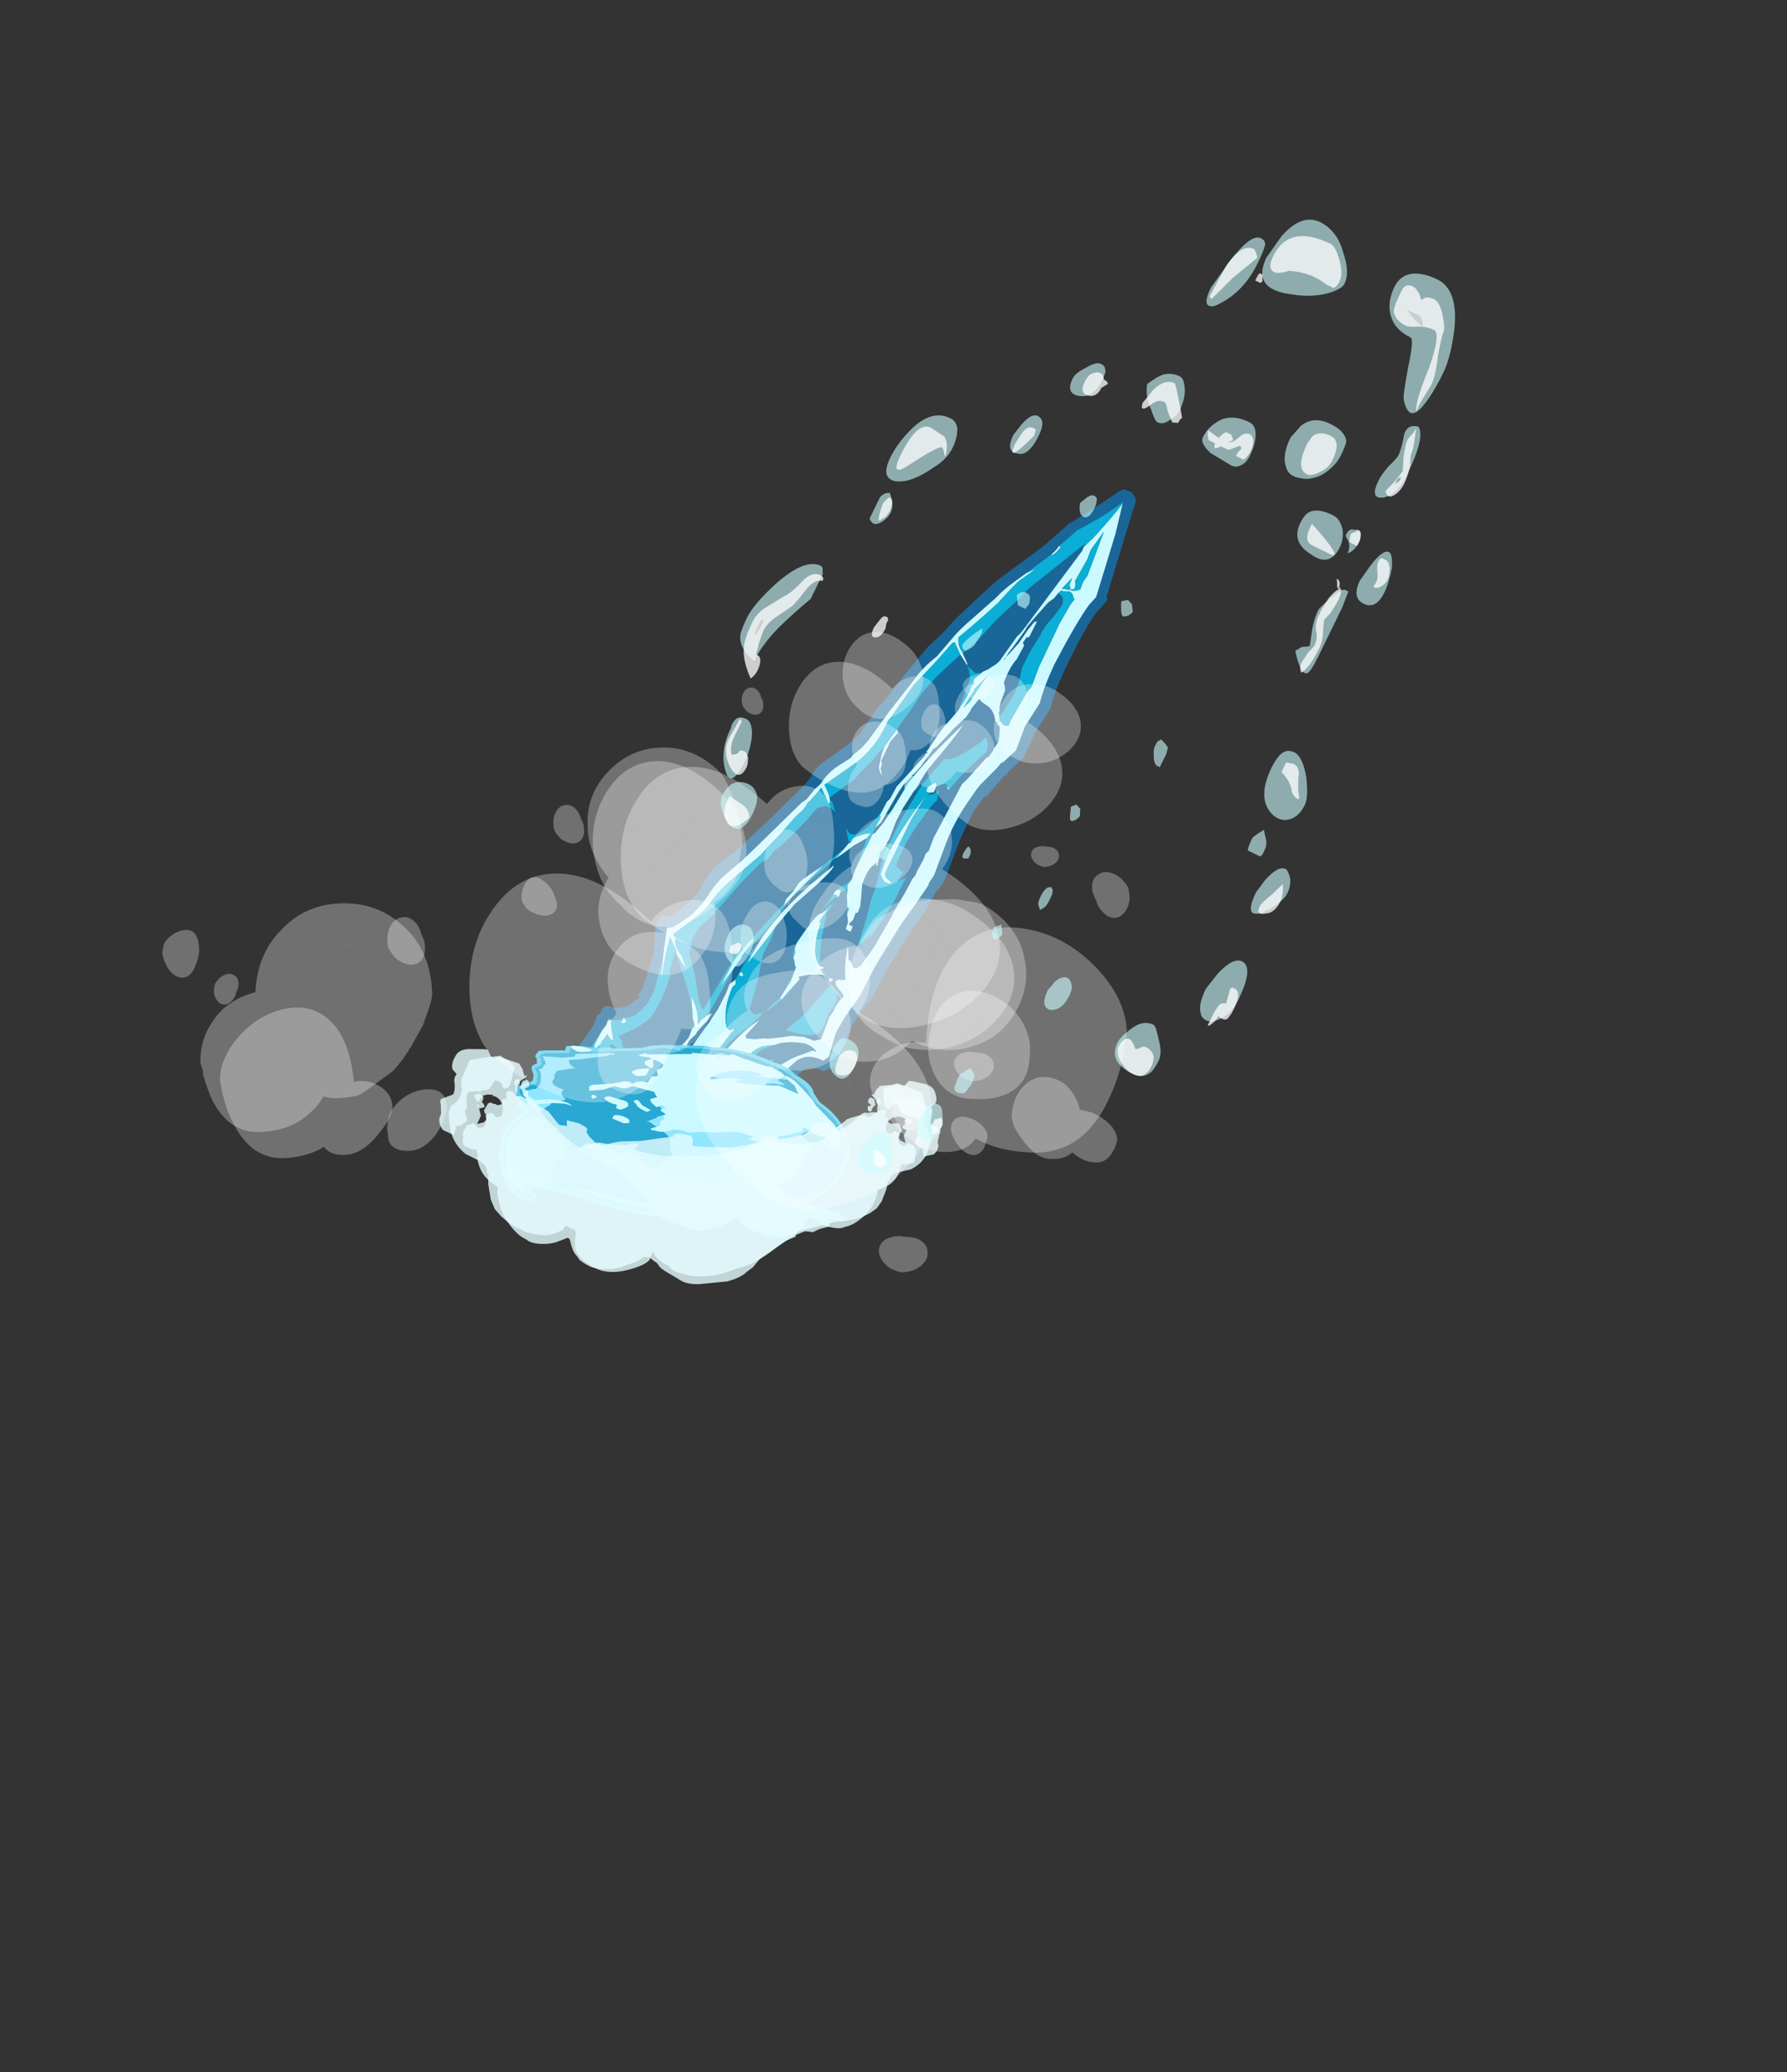 <?xml version="1.0" encoding="UTF-8" standalone="no"?>
<svg xmlns:ffdec="https://www.free-decompiler.com/flash" xmlns:xlink="http://www.w3.org/1999/xlink" ffdec:objectType="frame" height="518.85px" width="447.55px" xmlns="http://www.w3.org/2000/svg">
  <rect width="100%" height="100%" fill="#333333" stroke="none"/>
  <g transform="matrix(1.0, 0.0, 0.0, 1.0, 168.35, 282.85)">
    <clipPath id="clipPath0" transform="matrix(-7.0, 0.0, 0.0, 7.0, -0.2, 0.5)">
      <path d="M-11.8 -32.5 L5.85 0.05 -7.0 0.05 -26.85 -28.45 -11.8 -32.5" fill="#d70000" fill-rule="evenodd" stroke="none"/>
    </clipPath>
    <g clip-path="url(#clipPath0)">
      <use ffdec:characterId="2537" height="66.5" transform="matrix(0.487, -1.305, -1.305, -0.487, 31.847, 74.172)" width="178.15" xlink:href="#sprite0"/>
    </g>
    <use ffdec:characterId="2565" height="6.55" transform="matrix(-6.981, 0.495, 0.495, 6.981, 42.309, -25.789)" width="12.55" xlink:href="#shape2"/>
    <use ffdec:characterId="2566" height="10.05" transform="matrix(5.608, 2.837, -2.686, 5.308, 0.939, -43.075)" width="12.75" xlink:href="#shape3"/>
    <use ffdec:characterId="2566" height="10.05" transform="matrix(-7.0, 1.819, 1.819, 7.0, 26.919, -40.529)" width="12.75" xlink:href="#shape3"/>
    <use ffdec:characterId="2541" height="88.9" transform="matrix(0.531, -0.042, 0.042, 0.531, -115.298, -38.548)" width="79.8" xlink:href="#sprite1"/>
    <use ffdec:characterId="2543" height="78.05" transform="matrix(0.8, -0.025, 0.025, 0.8, -128.045, -55.249)" width="87.5" xlink:href="#sprite2"/>
    <use ffdec:characterId="2545" height="77.0" transform="matrix(-0.531, -0.042, -0.042, 0.531, 114.159, -31.708)" width="92.05" xlink:href="#sprite3"/>
    <use ffdec:characterId="2546" height="88.9" transform="matrix(-0.8, -0.025, -0.025, 0.8, 115.056, -64.115)" width="79.8" xlink:href="#sprite4"/>
    <use ffdec:characterId="2554" height="77.0" transform="matrix(0.281, -0.303, 0.303, 0.281, 25.386, -100.305)" width="92.05" xlink:href="#sprite5"/>
    <use ffdec:characterId="2555" height="88.9" transform="matrix(0.331, -0.339, 0.339, 0.331, 15.783, -107.333)" width="79.8" xlink:href="#sprite6"/>
    <use ffdec:characterId="2541" height="88.9" transform="matrix(0.463, -0.487, 0.487, 0.463, -32.065, -76.457)" width="79.8" xlink:href="#sprite1"/>
    <use ffdec:characterId="2543" height="78.05" transform="matrix(0.487, -0.495, 0.495, 0.487, -43.241, -61.995)" width="87.5" xlink:href="#sprite2"/>
    <use ffdec:characterId="2545" height="77.0" transform="matrix(0.548, -0.566, 0.566, 0.548, -53.419, -47.002)" width="92.05" xlink:href="#sprite3"/>
    <use ffdec:characterId="2546" height="88.9" transform="matrix(0.583, -0.587, 0.587, 0.583, -74.172, -47.4)" width="79.8" xlink:href="#sprite4"/>
    <use ffdec:characterId="2554" height="77.0" transform="matrix(0.22, -0.35, -0.35, -0.22, 85.278, -71.777)" width="92.05" xlink:href="#sprite5"/>
    <use ffdec:characterId="2555" height="88.9" transform="matrix(0.242, -0.409, -0.409, -0.242, 94.593, -64.32)" width="79.8" xlink:href="#sprite6"/>
    <use ffdec:characterId="2541" height="88.9" transform="matrix(0.35, -0.574, -0.574, -0.35, 77.217, -10.049)" width="79.8" xlink:href="#sprite1"/>
    <use ffdec:characterId="2543" height="78.05" transform="matrix(0.351, -0.6, -0.6, -0.351, 66.139, 4.46)" width="87.5" xlink:href="#sprite2"/>
    <use ffdec:characterId="2545" height="77.0" transform="matrix(0.404, -0.677, -0.677, -0.404, 54.418, 18.216)" width="92.05" xlink:href="#sprite3"/>
    <use ffdec:characterId="2546" height="88.9" transform="matrix(0.415, -0.716, -0.716, -0.415, 60.075, 38.234)" width="79.8" xlink:href="#sprite4"/>
    <use ffdec:characterId="2567" height="24.75" transform="matrix(6.119, 2.991, 4.682, -9.581, -30.402, -27.635)" width="22.4" xlink:href="#shape7"/>
  </g>
  <defs>
    <g id="sprite0" transform="matrix(1.0, 0.0, 0.0, 1.0, 72.1, 34.65)">
      <use ffdec:characterId="2536" height="9.5" transform="matrix(7.0, 0.0, 0.0, 7.0, -72.1, -34.65)" width="25.45" xlink:href="#shape1"/>
    </g>
    <g id="shape1" transform="matrix(1.0, 0.0, 0.0, 1.0, 10.3, 4.95)">
      <path d="M4.7 -1.4 L4.75 -1.4 Q4.85 -1.45 4.95 -1.5 L5.85 -1.65 6.05 -1.7 6.65 -1.95 7.2 -2.1 7.25 -2.15 7.6 -2.3 7.85 -2.4 8.25 -2.6 8.45 -2.65 8.5 -2.65 8.8 -2.75 8.75 -2.85 8.7 -3.05 8.65 -3.15 8.55 -3.25 8.4 -3.35 8.4 -3.4 8.35 -3.4 8.35 -3.45 8.3 -3.5 8.15 -3.55 7.95 -3.6 7.75 -3.55 7.7 -3.55 7.5 -3.5 7.45 -3.45 Q6.8 -3.2 6.7 -3.15 L6.6 -3.1 5.05 -2.9 4.7 -2.9 4.6 -2.85 4.45 -2.85 4.1 -2.8 4.0 -2.8 3.85 -2.75 3.8 -2.75 3.45 -2.7 2.9 -2.6 2.8 -2.6 1.9 -2.45 1.35 -2.3 1.3 -2.3 1.3 -2.25 1.25 -2.25 1.2 -2.15 1.35 -2.0 1.35 -1.95 1.6 -1.85 1.7 -1.8 Q1.15 -1.9 0.85 -2.05 L0.8 -1.95 0.8 -1.9 0.7 -1.8 0.7 -1.85 0.65 -1.85 0.45 -2.15 0.4 -2.15 0.3 -2.1 0.1 -2.05 0.0 -2.05 -0.2 -2.0 -0.8 -2.0 -0.9 -1.85 -0.9 -1.55 -0.95 -1.4 Q-0.95 -1.3 -1.1 -1.05 L-1.25 -0.75 -1.3 -0.6 -1.4 -0.4 -1.45 -0.2 -1.4 -0.15 -0.9 -0.35 Q-1.15 -0.1 -2.2 0.3 L-2.5 0.35 -3.1 0.4 Q-3.2 0.3 -3.35 0.25 L-3.9 0.2 -4.0 0.25 -4.05 0.25 Q-4.15 0.25 -4.45 0.4 -4.75 0.55 -4.85 0.65 L-5.35 1.15 -5.55 1.3 -5.55 1.25 -5.75 1.45 -5.9 1.55 -6.0 1.55 Q-6.15 1.7 -6.45 1.85 -7.2 2.2 -7.25 2.25 L-7.0 2.25 -5.95 2.0 -4.65 2.4 -4.6 2.4 -4.45 2.45 -4.4 2.45 -3.75 2.3 -3.7 2.3 Q-3.4 2.3 -3.25 2.1 L-3.05 1.85 -2.85 1.55 -2.55 1.35 -2.3 1.2 -2.0 1.15 -1.8 1.05 -1.75 1.05 -1.35 0.9 -1.15 0.85 -1.25 0.95 -1.4 1.05 -1.55 1.1 Q-1.2 1.2 -0.95 1.5 L-1.4 1.3 Q-1.5 1.25 -1.55 1.2 L-1.65 1.15 -1.7 1.2 -1.95 1.2 Q-2.25 1.3 -2.5 1.45 L-2.65 1.55 Q-2.9 1.7 -2.95 1.9 L-3.05 2.05 -3.1 2.15 -3.15 2.2 -3.1 2.25 -3.05 2.35 -3.0 2.4 -2.95 2.55 -2.9 2.6 -2.95 2.65 -3.3 2.25 -3.4 2.35 -3.45 2.35 -3.55 2.4 -3.7 2.4 -3.8 2.45 -4.15 2.5 -4.15 2.55 Q-4.25 2.55 -4.35 2.6 L-4.45 2.6 -4.45 2.65 -4.55 2.6 -4.8 2.55 -4.8 2.5 Q-4.9 2.45 -5.0 2.45 L-5.45 2.3 Q-5.8 2.15 -5.95 2.15 L-6.85 2.3 -7.65 2.45 -7.75 2.4 -7.85 2.45 -8.05 2.5 -8.1 2.5 -8.15 2.55 -8.35 2.6 -8.45 2.6 -8.45 2.65 -8.7 2.65 Q-9.05 2.7 -9.3 2.8 L-9.5 2.8 Q-9.25 2.9 -8.95 2.95 L-8.4 3.1 -8.05 3.2 -7.95 3.25 -7.9 3.25 -8.95 3.05 -9.35 2.95 -9.75 2.9 -9.9 2.85 -9.95 2.8 -10.0 2.8 -9.9 2.7 Q-9.25 2.4 -9.15 2.25 -8.55 1.8 -7.75 1.15 -7.25 0.8 -6.8 0.35 -6.4 -0.1 -6.2 -0.45 L-5.85 -0.85 -5.75 -0.9 -4.95 -0.85 Q-4.8 -0.85 -4.5 -1.0 -4.3 -1.1 -4.2 -1.2 L-4.05 -1.2 -3.95 -1.25 -3.9 -1.35 -3.75 -1.4 -3.7 -1.4 -3.65 -1.35 -3.3 -1.15 -3.3 -1.1 -3.0 -1.1 Q-2.7 -1.1 -2.4 -1.2 -2.2 -1.25 -1.55 -1.6 -1.25 -1.8 -1.3 -2.25 L-1.15 -2.35 -0.55 -2.3 Q-0.1 -2.35 0.4 -2.5 L0.6 -2.55 1.45 -2.65 2.7 -2.9 3.25 -3.05 3.85 -3.2 3.95 -3.2 4.15 -3.25 5.0 -3.25 Q5.6 -3.25 6.2 -3.4 L6.6 -3.5 6.75 -3.55 7.3 -3.8 7.45 -3.85 7.5 -3.9 7.9 -4.1 8.55 -4.1 9.25 -4.25 Q9.65 -4.2 10.3 -4.25 11.5 -4.4 12.05 -4.55 L12.3 -4.65 12.35 -4.65 14.0 -4.55 14.8 -4.45 Q14.45 -4.35 13.7 -4.05 L13.5 -3.95 13.4 -3.9 13.3 -3.9 10.9 -3.2 10.75 -3.15 10.65 -3.1 9.9 -2.9 9.8 -2.85 9.6 -2.7 9.5 -2.6 9.25 -2.45 9.15 -2.45 9.15 -2.5 9.05 -2.45 8.9 -2.45 8.55 -2.4 8.6 -2.4 8.35 -2.35 7.8 -2.15 7.05 -1.95 7.05 -2.0 7.0 -1.95 6.95 -1.95 5.95 -1.55 5.6 -1.5 5.5 -1.45 5.05 -1.4 5.1 -1.45 4.75 -1.4 4.7 -1.4 M0.4 0.65 L0.5 0.65 1.0 0.5 1.0 0.55 Q0.7 0.7 0.3 0.8 L-0.45 0.9 0.4 0.65 M3.75 -0.75 L3.65 -0.7 Q3.75 -0.8 4.15 -1.05 L4.45 -1.3 4.6 -1.35 Q4.55 -1.2 4.4 -1.05 4.35 -0.95 4.25 -0.95 L4.2 -0.95 4.15 -0.9 4.0 -0.85 3.75 -0.75 M3.6 -1.3 L3.3 -1.3 3.15 -1.25 3.0 -1.3 2.85 -1.35 2.6 -1.45 2.6 -1.5 2.45 -1.5 2.25 -1.6 2.1 -1.6 Q2.05 -1.6 2.05 -1.7 L2.05 -1.75 2.2 -1.75 2.2 -1.65 2.25 -1.65 2.35 -1.7 2.55 -1.7 Q2.55 -1.75 2.6 -1.75 L2.75 -1.75 2.95 -1.7 3.3 -1.6 Q3.75 -1.6 3.85 -1.7 L3.95 -1.75 3.9 -1.75 3.85 -1.8 4.25 -1.75 4.35 -1.8 4.65 -1.85 5.1 -1.85 5.5 -1.9 6.65 -2.15 Q7.75 -2.55 8.05 -2.6 6.95 -2.05 6.15 -1.8 L5.35 -1.65 4.95 -1.55 4.65 -1.45 4.6 -1.4 3.6 -1.3 M2.95 -1.05 L2.85 -1.0 2.8 -1.0 2.8 -1.1 2.75 -1.1 2.8 -1.15 2.9 -1.15 2.95 -1.15 2.95 -1.05 M1.85 -0.7 L1.7 -0.65 1.3 -0.55 1.15 -0.55 1.05 -0.6 0.9 -0.6 0.85 -0.65 0.75 -0.7 0.7 -0.75 0.4 -0.75 0.3 -0.75 0.1 -0.7 -0.15 -0.65 -0.2 -0.65 -0.2 -0.7 0.2 -0.85 0.45 -0.95 0.5 -0.9 0.65 -1.15 0.8 -1.55 0.8 -1.4 0.85 -1.45 0.85 -1.35 0.95 -1.45 0.95 -1.3 1.05 -1.2 Q1.25 -1.0 1.9 -0.95 L2.0 -0.95 2.0 -0.9 2.4 -1.0 2.25 -0.9 Q2.2 -0.8 1.9 -0.7 L1.85 -0.7 M1.5 0.1 L2.2 -0.15 2.85 -0.5 Q3.35 -0.75 3.45 -0.75 L3.5 -0.75 Q2.75 -0.3 2.3 -0.1 1.65 0.2 1.05 0.35 L0.45 0.45 0.35 0.45 1.3 0.15 1.5 0.1 M-0.15 0.6 L-0.3 0.7 -0.55 0.7 -1.0 0.75 Q-1.45 0.85 -2.15 1.05 L-2.25 1.05 -2.25 1.1 -2.3 1.1 -2.35 1.1 -2.1 0.75 Q-1.95 0.6 -2.0 0.45 L-2.05 0.4 -2.0 0.4 -1.95 0.35 -1.9 0.35 -1.4 0.2 -1.4 0.15 -1.35 0.2 -1.3 0.2 -1.4 0.25 -1.4 0.3 Q-1.4 0.4 -1.1 0.5 -0.85 0.6 -0.55 0.6 L-0.35 0.6 -0.25 0.55 -0.1 0.6 -0.15 0.6 M-2.8 1.4 L-2.8 1.45 -2.85 1.45 -2.9 1.5 -2.9 1.45 -2.95 1.45 Q-2.95 1.4 -2.85 1.35 L-2.8 1.35 -2.8 1.4 M6.35 -2.85 L6.45 -2.75 6.35 -2.8 6.35 -2.85 M6.3 -2.5 L6.35 -2.5 6.4 -2.45 Q6.25 -2.3 6.2 -2.3 L6.1 -2.3 6.1 -2.4 6.15 -2.5 6.3 -2.5 M0.7 -1.95 L0.7 -1.95 M0.75 -1.65 L0.7 -1.65 0.65 -1.7 0.7 -1.75 0.75 -1.75 0.75 -1.65 M1.3 -0.55 L1.3 -0.55 M5.3 -2.2 L6.05 -2.35 Q4.7 -1.95 4.1 -1.95 L3.7 -1.95 3.6 -2.05 Q3.55 -2.1 3.55 -2.15 L3.55 -2.25 3.6 -2.3 3.65 -2.15 Q3.7 -2.05 3.8 -2.05 L5.3 -2.2 M2.15 0.1 L2.05 0.1 Q2.45 -0.05 3.4 -0.5 L3.2 -0.35 Q2.8 -0.05 2.7 -0.05 L2.5 0.0 2.25 0.1 2.15 0.1 M-0.05 2.25 L-0.35 1.85 -0.05 2.1 0.05 2.25 Q0.2 2.4 0.3 2.4 L0.4 2.5 0.85 2.2 Q1.35 1.9 1.45 1.9 1.85 1.8 2.2 1.6 L3.1 1.1 Q3.5 0.95 3.7 0.85 L4.35 0.6 Q4.6 0.45 4.75 0.45 L4.85 0.4 Q5.1 0.3 5.25 0.25 L4.95 -0.05 4.95 -0.1 Q5.1 -0.05 5.2 0.05 L5.35 0.2 6.15 -0.35 Q6.7 -0.7 7.4 -0.75 L7.45 -0.75 7.6 -0.8 8.55 -1.05 9.25 -1.35 9.9 -1.6 9.95 -1.65 9.7 -1.9 9.55 -2.1 9.5 -2.15 9.55 -2.15 9.75 -1.95 9.8 -1.9 Q9.9 -1.75 10.1 -1.7 L10.45 -1.9 Q10.9 -2.15 11.3 -2.35 11.7 -2.5 12.0 -2.65 12.15 -2.75 12.45 -2.95 L12.25 -2.75 11.95 -2.55 Q11.65 -2.35 11.4 -2.25 L10.65 -1.85 Q10.3 -1.65 10.0 -1.55 L9.45 -1.35 Q9.05 -1.1 8.65 -1.0 L7.7 -0.7 6.8 -0.45 6.55 -0.35 6.3 -0.2 6.25 -0.2 5.85 0.1 Q5.6 0.25 5.35 0.3 L5.15 0.4 4.85 0.5 4.7 0.6 3.85 1.0 Q3.1 1.35 2.8 1.5 L2.35 1.75 Q2.1 1.9 1.7 2.0 1.4 2.05 1.0 2.25 L0.65 2.5 0.55 2.6 0.55 2.65 0.5 2.65 0.55 2.7 0.45 2.7 0.0 2.6 -0.6 2.45 Q-0.7 2.45 -0.7 2.4 L-0.15 2.5 0.3 2.55 0.05 2.3 -0.05 2.25 M7.35 -1.05 Q7.0 -0.95 6.8 -0.9 L6.6 -0.9 6.25 -0.95 Q6.1 -1.05 6.1 -1.1 L6.25 -1.0 6.35 -1.0 6.45 -0.95 7.0 -1.0 7.25 -1.1 7.35 -1.05 M12.05 -3.7 L12.15 -3.75 12.15 -3.8 12.2 -3.95 Q12.2 -4.05 12.1 -4.1 L12.05 -4.15 11.9 -4.1 11.3 -4.0 11.25 -4.0 10.1 -3.9 9.55 -3.9 9.45 -3.85 8.55 -3.7 8.45 -3.7 Q8.4 -3.7 8.4 -3.6 L8.4 -3.55 8.45 -3.5 8.45 -3.45 8.55 -3.4 8.65 -3.35 8.7 -3.35 Q8.8 -3.3 9.0 -3.3 L9.25 -3.3 9.35 -3.25 Q9.4 -3.2 9.45 -3.2 9.85 -3.2 10.1 -3.3 L10.45 -3.35 10.5 -3.35 10.55 -3.3 10.75 -3.35 10.7 -3.35 10.75 -3.4 11.2 -3.45 11.15 -3.4 11.2 -3.4 10.9 -3.3 10.5 -3.2 10.0 -3.0 9.95 -3.0 10.2 -3.05 10.35 -3.1 10.9 -3.25 10.95 -3.25 Q11.25 -3.35 11.75 -3.55 L11.9 -3.65 12.05 -3.7 M9.3 -2.7 L8.65 -2.55 8.45 -2.45 8.95 -2.55 9.0 -2.55 9.45 -2.75 9.3 -2.7 M8.7 -3.1 L8.7 -3.15 8.7 -3.1 M12.25 -4.0 L12.2 -3.75 12.55 -3.9 12.35 -3.9 12.3 -3.95 12.25 -3.95 12.3 -4.05 12.4 -4.05 12.5 -4.0 13.15 -4.1 13.4 -4.1 13.95 -4.25 12.75 -4.25 12.55 -4.2 12.35 -4.2 Q12.3 -4.15 12.25 -4.05 L12.25 -4.0 M12.95 -3.2 L12.9 -3.2 Q13.0 -3.3 13.2 -3.35 L13.2 -3.3 13.05 -3.25 12.95 -3.2 M0.0 0.55 L0.0 0.45 0.05 0.45 0.1 0.5 Q0.1 0.55 0.0 0.55 M-4.5 -0.65 Q-4.55 -0.65 -4.6 -0.6 L-4.9 -0.55 -5.35 -0.45 -5.55 -0.45 Q-5.5 -0.4 -5.5 -0.25 L-5.45 -0.15 -5.3 0.05 -5.1 0.15 -5.05 0.15 -5.0 0.2 -4.95 0.2 -4.9 0.25 -4.85 0.25 -4.75 0.3 -4.7 0.35 -4.35 0.15 -4.05 0.1 -3.95 0.0 -3.95 -0.35 -4.05 -0.9 -4.2 -0.8 -4.25 -0.75 -4.5 -0.65 M-7.5 1.9 L-7.45 1.9 -7.3 1.85 Q-7.15 1.75 -7.05 1.75 L-6.95 1.75 -6.15 1.5 -5.7 1.25 -5.4 1.1 -5.0 0.55 -5.1 0.45 -5.3 0.2 -5.45 0.05 -5.5 0.05 -5.5 -0.05 -5.55 -0.05 -5.8 -0.25 -5.95 0.0 -6.15 0.25 -6.3 0.4 -6.35 0.4 Q-6.7 0.75 -7.25 1.2 L-7.95 1.75 -8.05 1.95 -8.0 2.0 -7.8 2.0 -7.5 1.9 M-1.35 -0.95 Q-1.15 -1.15 -1.05 -1.65 -1.05 -1.9 -1.15 -2.0 L-1.15 -1.9 -1.45 -1.55 -1.55 -1.45 -1.85 -1.2 -2.35 -1.05 -2.6 -1.0 -2.9 -0.95 -3.65 -1.05 -3.7 -1.05 Q-3.65 -1.15 -3.7 -1.2 -3.8 -1.15 -3.8 -1.0 L-3.7 -0.8 -3.6 -0.6 Q-3.35 -0.25 -2.65 -0.25 -2.0 -0.25 -1.6 -0.55 L-1.5 -0.65 -1.35 -0.95 M-2.55 3.35 L-2.95 3.4 Q-3.05 3.4 -3.05 3.35 -2.95 3.25 -2.8 3.25 L-2.65 3.2 -2.6 3.2 -2.7 3.05 -2.7 3.0 Q-2.65 3.0 -2.5 3.1 -2.4 3.15 -2.3 3.2 L-2.25 3.2 -2.2 3.25 -2.25 3.25 -2.25 3.3 -2.4 3.3 -2.55 3.35 M-2.1 2.95 L-2.15 2.95 Q-2.2 3.0 -2.2 2.9 L-2.15 2.85 -2.1 2.85 -2.05 2.95 -2.1 2.95 M-3.45 2.05 L-3.45 2.0 -3.4 2.0 -3.35 1.95 -3.3 2.0 -3.3 2.05 -3.4 2.15 -3.45 2.15 -3.45 2.1 -3.45 2.05 M-4.25 2.35 L-4.45 2.35 Q-4.6 2.35 -4.9 2.2 L-4.9 2.15 -4.5 2.25 -4.0 2.2 Q-4.0 2.25 -4.05 2.25 L-4.25 2.3 -4.25 2.35 M-4.6 0.45 L-4.65 0.45 -4.65 0.5 -4.6 0.45 M-5.5 1.95 L-5.55 1.95 Q-5.7 1.95 -5.75 1.9 L-5.85 1.75 Q-5.85 1.65 -5.75 1.6 L-5.6 1.85 -5.5 1.95 M-4.6 4.1 L-4.6 4.05 -4.75 4.0 Q-5.05 3.85 -5.25 3.8 L-6.35 3.4 -6.35 3.35 Q-5.75 3.45 -5.1 3.75 L-4.45 4.05 -4.5 3.75 -4.6 3.25 -4.55 3.2 Q-4.45 3.5 -4.25 4.1 L-4.2 4.1 -4.2 4.15 -4.3 4.25 -4.35 4.25 Q-4.5 4.25 -4.55 4.15 L-4.6 4.1" fill="#caf9ff" fill-rule="evenodd" stroke="none"/>
      <path d="M5.0 -3.55 Q5.55 -3.55 6.15 -3.65 L6.5 -3.75 6.5 -3.8 6.65 -3.85 7.2 -4.05 7.2 -4.1 7.3 -4.1 7.8 -4.35 7.85 -4.35 8.5 -4.4 9.2 -4.55 9.25 -4.55 Q9.65 -4.5 10.3 -4.55 11.45 -4.65 11.95 -4.8 L12.2 -4.9 12.35 -4.95 12.4 -4.9 14.0 -4.8 14.85 -4.75 14.9 -4.75 Q15.0 -4.75 15.05 -4.7 L15.15 -4.55 Q15.15 -4.45 15.15 -4.35 L15.05 -4.25 Q14.55 -3.9 13.9 -3.4 L13.85 -3.35 13.1 -2.95 12.4 -2.5 12.1 -2.3 Q11.8 -2.1 11.5 -1.95 L10.8 -1.6 Q10.4 -1.4 10.1 -1.3 L9.6 -1.05 8.75 -0.75 7.8 -0.45 7.75 -0.4 6.9 -0.2 6.7 -0.1 6.45 0.05 6.0 0.35 Q5.75 0.55 5.45 0.6 L5.4 0.6 5.25 0.65 5.0 0.75 4.8 0.85 3.95 1.25 2.95 1.75 2.5 2.05 Q2.2 2.2 1.75 2.25 1.5 2.3 1.15 2.5 0.95 2.6 0.85 2.7 L0.75 2.9 Q0.7 3.0 0.45 3.0 L0.4 3.0 -0.05 2.85 -0.25 2.8 -1.15 2.75 -1.2 2.75 -1.4 2.8 -1.4 2.75 Q-1.6 2.85 -1.75 2.95 L-1.85 3.1 -1.8 3.05 -1.9 3.2 -1.9 3.3 Q-1.9 3.4 -1.95 3.5 -2.05 3.55 -2.2 3.55 L-2.2 3.6 -2.5 3.6 -2.9 3.7 Q-3.5 3.85 -3.65 4.05 L-3.7 4.1 -3.8 4.15 -3.85 4.3 -3.95 4.4 Q-4.2 4.5 -4.25 4.55 L-4.35 4.55 Q-4.7 4.55 -4.75 4.35 -5.05 4.2 -5.55 4.0 -6.7 3.6 -7.45 3.55 L-7.95 3.55 -9.0 3.35 -9.8 3.15 -9.95 3.15 -10.05 3.1 -10.05 3.05 -10.1 3.05 Q-10.25 3.0 -10.3 2.9 -10.35 2.8 -10.3 2.7 -10.25 2.6 -10.15 2.55 L-10.0 2.45 -9.4 2.1 -9.3 2.0 Q-8.75 1.6 -7.95 0.9 L-7.9 0.9 Q-7.45 0.6 -7.0 0.15 -6.6 -0.25 -6.45 -0.6 L-6.4 -0.65 -6.1 -1.05 Q-6.05 -1.1 -5.95 -1.15 L-5.8 -1.2 -5.65 -1.2 -4.95 -1.15 Q-4.85 -1.15 -4.65 -1.25 L-4.6 -1.25 -4.45 -1.35 -4.35 -1.45 -4.25 -1.5 -4.15 -1.5 -4.05 -1.6 -3.9 -1.65 -3.8 -1.65 -3.8 -1.7 -3.65 -1.7 -3.55 -1.6 -3.45 -1.55 -3.2 -1.4 -3.0 -1.4 -2.5 -1.45 Q-2.3 -1.55 -1.7 -1.85 -1.55 -1.95 -1.55 -2.25 L-1.55 -2.35 -1.35 -2.55 Q-1.3 -2.6 -1.25 -2.6 L-0.6 -2.6 Q-0.15 -2.6 0.35 -2.75 L0.5 -2.8 0.55 -2.85 1.4 -2.95 2.65 -3.2 3.2 -3.35 3.8 -3.45 3.9 -3.5 4.15 -3.55 5.0 -3.55 M-1.25 0.95 L-1.15 0.85 -1.35 0.9 -1.75 1.05 -1.8 1.05 -2.0 1.15 -2.3 1.2 -2.55 1.35 -2.85 1.55 -3.05 1.85 -3.25 2.1 Q-3.4 2.3 -3.7 2.3 L-3.75 2.3 -4.4 2.45 -4.45 2.45 -4.6 2.4 -4.65 2.4 -5.95 2.0 -7.0 2.25 -7.25 2.25 Q-7.2 2.2 -6.45 1.85 -6.15 1.7 -6.0 1.55 L-5.9 1.55 -5.75 1.45 -5.55 1.25 -5.55 1.3 -5.35 1.15 -4.85 0.65 Q-4.75 0.55 -4.45 0.4 -4.15 0.25 -4.05 0.25 L-4.0 0.25 -3.9 0.2 -3.35 0.25 Q-3.2 0.3 -3.1 0.4 L-2.5 0.35 -2.2 0.3 Q-1.15 -0.1 -0.9 -0.35 L-1.4 -0.15 -1.45 -0.2 -1.4 -0.4 -1.3 -0.6 -1.25 -0.75 -1.1 -1.05 Q-0.95 -1.3 -0.95 -1.4 L-0.9 -1.55 -0.9 -1.85 -0.8 -2.0 -0.2 -2.0 0.0 -2.05 0.1 -2.05 0.3 -2.1 0.4 -2.15 0.45 -2.15 0.65 -1.85 0.7 -1.85 0.7 -1.8 0.8 -1.9 0.8 -1.95 0.85 -2.05 Q1.15 -1.9 1.7 -1.8 L1.6 -1.85 1.35 -1.95 1.35 -2.0 1.2 -2.15 1.25 -2.25 1.3 -2.25 1.3 -2.3 1.35 -2.3 1.9 -2.45 2.8 -2.6 2.9 -2.6 3.45 -2.7 3.8 -2.75 3.85 -2.75 4.0 -2.8 4.1 -2.8 4.45 -2.85 4.6 -2.85 4.7 -2.9 5.05 -2.9 6.6 -3.1 6.7 -3.15 Q6.8 -3.2 7.45 -3.45 L7.5 -3.5 7.7 -3.55 7.75 -3.55 7.95 -3.6 8.15 -3.55 8.3 -3.5 8.35 -3.45 8.35 -3.4 8.4 -3.4 8.4 -3.35 8.55 -3.25 8.65 -3.15 8.7 -3.05 8.75 -2.85 8.8 -2.75 8.5 -2.65 8.45 -2.65 8.25 -2.6 7.85 -2.4 7.6 -2.3 7.25 -2.15 7.2 -2.1 6.65 -1.95 6.05 -1.7 5.85 -1.65 4.95 -1.5 Q4.85 -1.45 4.75 -1.4 L4.7 -1.4 4.6 -1.4 4.65 -1.45 4.95 -1.55 5.35 -1.65 6.15 -1.8 Q6.95 -2.05 8.05 -2.6 7.75 -2.55 6.65 -2.15 L5.5 -1.9 5.1 -1.85 4.65 -1.85 4.35 -1.8 4.25 -1.75 3.85 -1.8 3.9 -1.75 3.95 -1.75 3.85 -1.7 Q3.75 -1.6 3.3 -1.6 L2.95 -1.7 2.75 -1.75 2.6 -1.75 Q2.55 -1.75 2.55 -1.7 L2.35 -1.7 2.25 -1.65 2.2 -1.65 2.2 -1.75 2.05 -1.75 2.05 -1.7 Q2.05 -1.6 2.1 -1.6 L2.25 -1.6 2.45 -1.5 2.6 -1.45 2.85 -1.35 3.0 -1.3 3.05 -1.3 2.9 -1.15 2.8 -1.15 2.75 -1.1 2.8 -1.1 2.4 -0.9 Q2.15 -0.8 1.9 -0.7 2.2 -0.8 2.25 -0.9 L2.3 -0.9 2.35 -0.95 2.4 -0.95 2.6 -1.1 2.3 -1.0 1.7 -1.1 Q1.2 -1.2 1.05 -1.3 L0.95 -1.3 0.95 -1.45 0.85 -1.35 0.85 -1.45 0.8 -1.4 0.8 -1.55 0.65 -1.15 0.5 -0.9 0.45 -0.95 0.2 -0.85 0.1 -0.8 Q-0.5 -0.6 -0.7 -0.35 L-0.75 -0.35 -1.15 -0.15 -1.3 -0.05 Q-1.6 0.15 -1.9 0.25 L-1.9 0.3 -2.15 0.35 Q-2.1 0.4 -2.1 0.5 -2.1 0.65 -2.45 1.05 L-2.7 1.25 -2.8 1.35 -2.85 1.35 Q-2.95 1.4 -2.95 1.45 L-3.05 1.6 -2.9 1.45 -2.9 1.5 -2.85 1.45 -2.8 1.45 -2.8 1.4 -2.7 1.3 Q-2.55 1.2 -2.3 1.1 L-2.25 1.1 -2.15 1.05 Q-1.45 0.85 -1.0 0.75 L-0.55 0.7 -0.3 0.7 -0.15 0.6 0.55 0.5 1.05 0.35 Q1.65 0.2 2.3 -0.1 2.75 -0.3 3.5 -0.75 L3.45 -0.75 Q3.35 -0.75 2.85 -0.5 L2.2 -0.15 1.5 0.1 1.2 0.1 0.75 0.15 0.7 0.15 0.05 0.05 -0.55 0.0 -0.7 0.0 Q-0.8 -0.1 -0.8 -0.2 L-0.65 -0.4 -0.7 -0.4 -0.55 -0.45 -0.15 -0.65 0.1 -0.7 0.25 -0.7 0.4 -0.75 0.7 -0.75 0.75 -0.7 0.85 -0.65 Q1.0 -0.55 1.05 -0.55 L1.15 -0.55 1.3 -0.55 1.7 -0.65 1.85 -0.7 2.6 -0.95 2.85 -1.0 2.95 -1.05 3.05 -1.1 Q3.15 -1.25 3.25 -1.25 L3.3 -1.3 3.6 -1.3 4.45 -1.3 4.15 -1.05 Q3.75 -0.8 3.65 -0.7 L3.75 -0.75 3.25 -0.5 Q2.4 0.0 1.95 0.1 1.7 0.15 1.1 0.4 L0.5 0.65 0.4 0.65 0.3 0.7 -1.0 0.9 -1.25 0.95 M5.5 -1.45 L5.6 -1.5 5.95 -1.55 6.95 -1.95 7.0 -1.95 7.05 -2.0 7.05 -1.95 7.8 -2.15 8.35 -2.35 9.1 -2.35 Q9.25 -2.35 9.3 -2.3 L9.4 -2.25 9.55 -2.1 9.7 -1.9 9.5 -1.8 Q8.85 -1.45 8.35 -1.3 L8.1 -1.25 7.35 -1.05 7.25 -1.1 7.0 -1.0 6.45 -0.95 6.35 -1.0 6.25 -1.0 6.1 -1.1 Q6.1 -1.05 6.25 -0.95 L6.6 -0.9 6.8 -0.9 6.45 -0.75 6.4 -0.75 5.85 -0.5 5.8 -0.5 5.1 -0.05 5.05 -0.05 5.0 -0.15 4.8 -0.3 4.75 -0.4 Q4.85 -0.2 4.85 -0.05 4.85 0.0 4.8 0.05 L4.75 0.15 4.65 0.2 4.35 0.3 4.25 0.35 3.9 0.5 3.4 0.75 3.35 0.8 3.05 0.9 3.0 0.95 2.85 1.05 Q2.55 1.2 2.3 1.3 L1.4 1.65 1.25 1.7 Q1.05 1.8 0.75 1.95 L0.4 2.0 0.2 1.95 0.1 1.95 -0.4 1.6 -0.85 1.35 Q-1.05 1.25 -1.15 1.1 L-0.35 0.95 Q0.4 0.85 0.8 0.65 L1.8 0.25 2.15 0.1 2.25 0.1 2.5 0.0 2.7 -0.05 Q2.8 -0.05 3.2 -0.35 L3.5 -0.55 4.0 -0.85 4.15 -0.9 4.2 -0.9 4.25 -0.85 4.3 -0.85 4.3 -0.8 4.35 -0.8 4.5 -0.7 4.4 -0.85 Q4.4 -1.05 4.7 -1.2 5.05 -1.4 5.5 -1.45 M9.8 -2.85 L9.9 -2.9 10.65 -3.1 10.75 -3.15 10.9 -3.2 13.3 -3.9 13.4 -3.9 13.5 -3.95 13.4 -3.85 11.9 -2.95 11.65 -2.85 10.85 -2.45 10.1 -2.15 9.95 -2.05 9.75 -1.95 9.55 -2.15 9.5 -2.15 9.45 -2.3 9.4 -2.4 9.4 -2.45 9.45 -2.55 9.55 -2.65 9.8 -2.85 M14.8 -4.45 L14.0 -4.55 12.35 -4.65 12.3 -4.65 12.05 -4.55 Q11.5 -4.4 10.3 -4.25 9.65 -4.2 9.25 -4.25 L8.55 -4.1 7.9 -4.1 7.5 -3.9 7.45 -3.85 7.3 -3.8 6.75 -3.55 6.6 -3.5 6.2 -3.4 Q5.6 -3.25 5.0 -3.25 L4.15 -3.25 3.95 -3.2 3.85 -3.2 3.25 -3.05 2.7 -2.9 1.45 -2.65 0.6 -2.55 0.4 -2.5 Q-0.1 -2.35 -0.55 -2.3 L-1.15 -2.35 -1.3 -2.25 Q-1.25 -1.8 -1.55 -1.6 -2.2 -1.25 -2.4 -1.2 -2.7 -1.1 -3.0 -1.1 L-3.3 -1.1 -3.3 -1.15 -3.65 -1.35 -3.7 -1.4 -3.75 -1.4 -3.9 -1.35 -3.95 -1.25 -4.05 -1.2 -4.2 -1.2 Q-4.3 -1.1 -4.5 -1.0 -4.8 -0.85 -4.95 -0.85 L-5.75 -0.9 -5.85 -0.85 -6.2 -0.45 Q-6.4 -0.1 -6.8 0.35 -7.25 0.8 -7.75 1.15 -8.55 1.8 -9.15 2.25 -9.25 2.4 -9.9 2.7 L-10.0 2.8 -9.95 2.8 -9.9 2.85 -9.75 2.9 -9.35 2.95 -8.95 3.05 -7.9 3.25 -7.95 3.25 -7.6 3.3 -7.45 3.3 Q-6.7 3.3 -5.45 3.75 -4.9 3.9 -4.6 4.1 L-4.55 4.15 Q-4.5 4.25 -4.35 4.25 L-4.3 4.25 -4.25 4.25 -4.1 4.15 Q-4.05 4.0 -3.85 3.85 -3.65 3.65 -3.0 3.45 L-2.55 3.35 -2.4 3.3 -2.2 3.3 -2.2 3.2 Q-2.2 3.1 -2.1 2.95 L-2.05 2.95 -2.05 2.9 -1.95 2.75 -1.9 2.7 Q-1.75 2.6 -1.5 2.5 L-1.15 2.45 -0.2 2.55 0.0 2.6 0.45 2.7 0.55 2.7 0.5 2.65 0.55 2.65 0.55 2.6 0.65 2.5 1.0 2.25 Q1.4 2.05 1.7 2.0 2.1 1.9 2.35 1.75 L2.8 1.5 Q3.1 1.35 3.85 1.0 L4.7 0.6 4.85 0.5 5.15 0.4 5.35 0.3 Q5.6 0.25 5.85 0.1 L6.25 -0.2 6.3 -0.2 6.55 -0.35 6.8 -0.45 7.7 -0.7 8.65 -1.0 Q9.05 -1.1 9.45 -1.35 L10.0 -1.55 Q10.3 -1.65 10.65 -1.85 L11.4 -2.25 Q11.65 -2.35 11.95 -2.55 L12.25 -2.75 12.95 -3.2 13.05 -3.25 13.2 -3.3 13.75 -3.6 Q14.35 -4.15 14.85 -4.45 L14.8 -4.45 M-8.45 2.65 L-8.45 2.6 -8.35 2.6 -8.15 2.55 -8.1 2.5 -8.05 2.5 -7.85 2.45 -7.75 2.4 -7.65 2.45 -6.85 2.3 -5.95 2.15 Q-5.8 2.15 -5.45 2.3 L-5.0 2.45 Q-4.9 2.45 -4.8 2.5 L-4.75 2.65 -4.65 2.8 -4.7 2.85 -4.6 3.3 -4.7 3.55 -6.75 2.95 -7.15 2.9 -7.6 2.85 -7.7 2.85 -7.8 2.9 -8.3 2.85 -8.75 2.7 -8.55 2.65 -8.45 2.65 M-4.45 2.65 L-4.45 2.6 -4.35 2.6 Q-4.25 2.55 -4.15 2.55 L-4.15 2.5 -3.8 2.45 -3.7 2.4 -3.55 2.4 -3.45 2.35 -3.3 2.3 -3.1 2.5 -3.15 2.5 -3.0 2.65 -2.95 2.75 -2.85 2.85 -2.8 3.0 -3.3 3.15 Q-3.85 3.35 -4.25 3.55 L-4.2 3.55 -4.2 3.6 -4.3 3.55 -4.5 3.25 -4.55 2.85 -4.55 2.8 -4.45 2.65 M-3.0 2.4 L-3.05 2.35 -3.05 2.3 -3.1 2.25 -3.15 2.2 -3.1 2.2 -3.1 2.15 -3.05 2.05 -2.95 1.9 Q-2.9 1.7 -2.65 1.55 L-2.5 1.45 Q-2.25 1.3 -1.95 1.2 L-1.7 1.2 -1.55 1.2 Q-1.5 1.25 -1.4 1.3 L-1.35 1.3 Q-1.0 1.5 -0.75 1.7 L-0.05 2.25 0.05 2.3 -0.55 2.25 -0.6 2.2 Q-1.3 2.15 -1.85 2.3 L-2.2 2.55 -2.55 2.9 -2.65 2.75 -2.7 2.75 -2.9 2.55 -3.0 2.4 M6.1 -2.4 L6.05 -2.4 6.1 -2.5 6.25 -2.6 6.0 -2.65 Q5.8 -2.55 5.4 -2.45 4.75 -2.25 4.15 -2.25 4.0 -2.25 4.0 -2.35 L3.95 -2.45 4.0 -2.5 3.7 -2.4 3.7 -2.45 3.85 -2.6 3.45 -2.55 Q3.2 -2.55 2.4 -2.35 L2.0 -2.25 2.15 -2.25 Q2.1 -2.2 1.9 -2.15 L1.75 -2.05 2.55 -2.0 3.0 -1.95 3.35 -1.95 4.2 -1.85 5.2 -1.95 6.25 -2.15 7.05 -2.45 Q7.05 -2.65 7.6 -3.05 7.8 -3.2 7.95 -3.25 L7.85 -3.35 7.65 -3.4 7.6 -3.4 7.0 -3.1 Q6.55 -2.9 6.35 -2.85 L6.35 -2.8 6.45 -2.75 6.45 -2.7 Q6.45 -2.65 6.35 -2.55 L6.3 -2.5 6.15 -2.5 6.1 -2.4 M0.7 -1.95 L0.7 -1.95 M0.55 -1.8 L0.45 -1.95 Q0.3 -2.1 -0.1 -1.95 L-0.5 -1.95 Q-0.75 -1.9 -0.8 -1.7 -0.9 -1.45 -0.9 -1.05 -0.7 -1.2 -0.3 -1.4 L0.5 -1.7 0.55 -1.75 0.55 -1.8 M0.75 -1.65 L0.75 -1.75 0.7 -1.75 0.65 -1.7 0.7 -1.65 0.75 -1.65 M8.55 -3.4 L8.6 -3.4 8.75 -3.45 9.25 -3.55 9.6 -3.55 9.95 -3.5 10.4 -3.55 10.9 -3.65 Q11.1 -3.65 11.45 -3.8 L11.8 -3.9 Q12.05 -3.9 12.05 -3.7 L11.9 -3.65 11.75 -3.55 Q11.25 -3.35 10.95 -3.25 L10.9 -3.25 10.35 -3.1 10.2 -3.05 9.95 -3.0 10.0 -3.0 10.5 -3.2 10.9 -3.3 11.2 -3.4 11.15 -3.4 11.2 -3.45 10.75 -3.4 10.7 -3.35 10.75 -3.35 10.55 -3.3 10.5 -3.35 10.45 -3.35 10.1 -3.3 Q9.85 -3.2 9.45 -3.2 9.4 -3.2 9.35 -3.25 L9.25 -3.3 9.0 -3.3 Q8.8 -3.3 8.7 -3.35 L8.65 -3.35 8.55 -3.4 M9.45 -2.75 L9.3 -2.7 9.45 -2.75 M8.7 -3.1 L8.7 -3.15 8.7 -3.1 M0.85 2.7 L0.85 2.7 0.85 2.65 0.8 2.7 0.85 2.7 M0.8 2.65 L0.8 2.65 M-5.45 -0.15 L-5.4 -0.1 -5.3 0.05 -5.45 -0.15 M-4.85 0.25 L-4.8 0.15 Q-4.65 0.1 -4.5 0.0 -4.25 -0.2 -4.25 -0.35 L-4.25 -0.4 -4.2 -0.4 -4.25 -0.5 -4.3 -0.5 Q-4.35 -0.55 -4.45 -0.65 L-4.5 -0.65 -4.25 -0.75 -4.2 -0.8 -4.05 -0.9 -3.95 -0.35 -3.95 0.0 -4.05 0.1 -4.35 0.15 -4.7 0.35 -4.75 0.3 -4.85 0.25 M-5.95 0.0 L-5.8 -0.25 -5.55 -0.05 -5.5 -0.05 -5.5 0.05 -5.45 0.05 -5.3 0.2 -5.1 0.45 -5.0 0.55 -5.4 1.1 -5.7 1.25 -6.15 1.5 -6.95 1.75 -7.05 1.75 Q-7.15 1.75 -7.3 1.85 L-7.45 1.9 -7.5 1.9 -7.45 1.85 -6.8 1.35 -6.1 0.85 Q-5.7 0.55 -5.7 0.4 L-5.7 0.1 Q-5.8 0.05 -5.95 0.0 M-4.1 -1.45 L-4.1 -1.45 M-3.7 -0.8 L-3.8 -1.0 Q-3.8 -1.15 -3.7 -1.2 -3.65 -1.15 -3.7 -1.05 L-3.65 -1.05 -2.9 -0.95 -2.6 -1.0 -2.35 -1.05 -1.85 -1.2 -1.55 -1.45 -1.45 -1.55 -1.15 -1.9 -1.15 -2.0 Q-1.05 -1.9 -1.05 -1.65 -1.15 -1.15 -1.35 -0.95 L-1.55 -0.7 Q-1.85 -0.45 -2.5 -0.45 -2.85 -0.45 -3.15 -0.55 L-2.85 -0.5 Q-2.4 -0.5 -1.95 -0.75 L-1.8 -0.9 -1.7 -1.05 -1.8 -1.05 -1.85 -1.0 -1.9 -1.0 -2.15 -0.9 Q-2.6 -0.7 -3.0 -0.7 L-3.25 -0.7 -3.55 -0.75 -3.6 -0.75 -3.55 -0.65 -3.6 -0.6 -3.7 -0.8 M-3.45 2.05 L-3.6 2.1 -3.6 2.05 Q-3.7 2.0 -3.7 1.65 L-3.6 1.15 -3.4 0.55 Q-3.35 0.5 -3.35 0.45 L-3.15 0.5 Q-3.35 0.35 -3.5 0.3 L-3.75 0.3 -3.85 0.25 -4.05 0.35 -4.15 0.35 Q-4.25 0.35 -4.35 0.45 -4.55 0.55 -4.65 0.65 L-4.6 0.65 -4.3 0.55 -4.25 0.5 Q-4.25 0.55 -4.25 0.6 -4.25 0.8 -4.55 1.4 -4.8 1.85 -5.0 2.0 L-5.25 2.0 -5.4 1.95 -5.5 1.75 -5.5 1.7 -5.35 1.45 -5.35 1.4 -5.3 1.3 -5.05 1.0 -5.3 1.2 -5.4 1.25 Q-5.6 1.35 -5.9 1.65 L-5.9 1.75 Q-5.9 1.9 -5.8 1.95 L-5.7 2.0 -5.5 2.05 -5.5 2.1 -5.4 2.1 -5.1 2.15 -5.05 2.2 -5.0 2.2 -4.55 2.35 -4.45 2.35 -4.25 2.35 -4.15 2.3 -4.0 2.25 -3.9 2.25 Q-3.7 2.25 -3.5 2.15 L-3.45 2.1 -3.45 2.15 -3.4 2.15 -3.3 2.05 -3.3 2.0 -3.25 1.95 -3.25 1.9 -3.4 2.0 -3.45 2.0 -3.45 2.05 M-4.15 0.55 L-4.15 0.55 M-3.2 1.7 L-3.3 1.85 -3.15 1.7 -3.2 1.7 M-4.6 0.45 L-4.65 0.5 -4.65 0.45 -4.6 0.45 M-3.2 3.2 L-3.2 3.2" fill="#0099ff" fill-opacity="0.502" fill-rule="evenodd" stroke="none"/>
      <path d="M-1.25 0.95 L-1.0 0.9 0.3 0.7 0.4 0.65 -0.45 0.9 0.3 0.8 Q0.7 0.7 1.0 0.55 L1.0 0.5 0.5 0.65 1.1 0.4 Q1.7 0.15 1.95 0.1 2.4 0.0 3.25 -0.5 L3.75 -0.75 4.0 -0.85 3.5 -0.55 3.2 -0.35 3.4 -0.5 Q2.45 -0.05 2.05 0.1 L2.15 0.1 1.8 0.25 0.8 0.65 Q0.4 0.85 -0.35 0.95 L-1.15 1.1 Q-1.05 1.25 -0.85 1.35 L-0.4 1.6 0.1 1.95 0.2 1.95 0.4 2.0 0.75 1.95 Q1.05 1.8 1.25 1.7 L1.4 1.65 2.3 1.3 Q2.55 1.2 2.85 1.05 L3.0 0.95 3.05 0.9 3.35 0.8 3.4 0.75 3.9 0.5 4.25 0.35 4.35 0.3 4.65 0.2 4.75 0.15 4.8 0.05 Q4.85 0.0 4.85 -0.05 4.85 -0.2 4.75 -0.4 L4.8 -0.3 5.0 -0.15 5.05 -0.05 5.1 -0.05 5.8 -0.5 5.85 -0.5 6.4 -0.75 6.45 -0.75 6.8 -0.9 Q7.0 -0.95 7.35 -1.05 L8.1 -1.25 8.35 -1.3 Q8.85 -1.45 9.5 -1.8 L9.7 -1.9 9.95 -1.65 9.9 -1.6 9.25 -1.35 8.55 -1.05 7.6 -0.8 7.45 -0.75 7.4 -0.75 Q6.7 -0.7 6.15 -0.35 L5.35 0.2 5.2 0.05 Q5.1 -0.05 4.95 -0.1 L4.95 -0.05 5.25 0.25 Q5.1 0.3 4.85 0.4 L4.75 0.45 Q4.6 0.45 4.35 0.6 L3.7 0.85 Q3.5 0.95 3.1 1.1 L2.2 1.6 Q1.85 1.8 1.45 1.9 1.35 1.9 0.85 2.2 L0.4 2.5 0.3 2.4 Q0.2 2.4 0.05 2.25 L-0.05 2.1 -0.35 1.85 -0.05 2.25 -0.75 1.7 Q-1.0 1.5 -1.35 1.3 L-1.4 1.3 -0.95 1.5 Q-1.2 1.2 -1.55 1.1 L-1.4 1.05 -1.25 0.95 M4.45 -1.3 L3.6 -1.3 4.6 -1.4 4.7 -1.4 4.75 -1.4 5.1 -1.45 5.05 -1.4 5.5 -1.45 Q5.05 -1.4 4.7 -1.2 4.4 -1.05 4.4 -0.85 L4.5 -0.7 4.35 -0.8 4.3 -0.8 4.3 -0.85 4.25 -0.85 4.2 -0.9 4.15 -0.9 4.2 -0.95 4.25 -0.95 Q4.35 -0.95 4.4 -1.05 4.55 -1.2 4.6 -1.35 L4.45 -1.3 M3.3 -1.3 L3.25 -1.25 Q3.15 -1.25 3.05 -1.1 L2.95 -1.05 2.95 -1.15 2.9 -1.15 3.05 -1.3 3.0 -1.3 3.15 -1.25 3.3 -1.3 M2.85 -1.0 L2.6 -0.95 1.85 -0.7 1.9 -0.7 Q2.15 -0.8 2.4 -0.9 L2.8 -1.1 2.8 -1.0 2.85 -1.0 M1.15 -0.55 L1.05 -0.55 Q1.0 -0.55 0.85 -0.65 L0.9 -0.6 1.05 -0.6 1.15 -0.55 M0.4 -0.75 L0.25 -0.7 0.1 -0.7 0.3 -0.75 0.4 -0.75 M-0.15 -0.65 L-0.55 -0.45 -0.7 -0.4 -0.65 -0.4 -0.8 -0.2 Q-0.8 -0.1 -0.7 0.0 L-0.55 0.0 0.05 0.05 0.7 0.15 0.75 0.15 1.2 0.1 1.5 0.1 1.3 0.15 0.35 0.45 0.45 0.45 1.05 0.35 0.55 0.5 -0.15 0.6 -0.1 0.6 -0.25 0.55 -0.35 0.6 -0.55 0.6 Q-0.85 0.6 -1.1 0.5 -1.4 0.4 -1.4 0.3 L-1.4 0.25 -1.3 0.2 -1.35 0.2 -1.4 0.15 -1.4 0.2 -1.9 0.35 -1.95 0.35 -2.0 0.4 -2.05 0.4 -2.0 0.45 Q-1.95 0.6 -2.1 0.75 L-2.35 1.1 -2.3 1.1 Q-2.55 1.2 -2.7 1.3 L-2.8 1.4 -2.8 1.35 -2.7 1.25 -2.45 1.05 Q-2.1 0.65 -2.1 0.5 -2.1 0.4 -2.15 0.35 L-1.9 0.3 -1.9 0.25 Q-1.6 0.15 -1.3 -0.05 L-1.15 -0.15 -0.75 -0.35 -0.7 -0.35 Q-0.5 -0.6 0.1 -0.8 L0.2 -0.85 -0.2 -0.7 -0.2 -0.65 -0.15 -0.65 M-2.15 1.05 L-2.25 1.1 -2.25 1.05 -2.15 1.05 M-2.9 1.45 L-3.05 1.6 -2.95 1.45 -2.9 1.45 M0.95 -1.3 L1.05 -1.3 Q1.2 -1.2 1.7 -1.1 L2.3 -1.0 2.6 -1.1 2.4 -0.95 2.35 -0.95 2.3 -0.9 2.25 -0.9 2.4 -1.0 2.0 -0.9 2.0 -0.95 1.9 -0.95 Q1.25 -1.0 1.05 -1.2 L0.95 -1.3 M2.6 -1.45 L2.45 -1.5 2.6 -1.5 2.6 -1.45 M8.35 -2.35 L8.6 -2.4 8.55 -2.4 8.9 -2.45 9.05 -2.45 9.15 -2.5 9.15 -2.45 9.25 -2.45 9.5 -2.6 9.6 -2.7 9.8 -2.85 9.55 -2.65 9.45 -2.55 9.4 -2.45 9.4 -2.4 9.45 -2.3 9.5 -2.15 9.55 -2.1 9.4 -2.25 9.3 -2.3 Q9.25 -2.35 9.1 -2.35 L8.35 -2.35 M13.5 -3.95 L13.7 -4.05 Q14.45 -4.35 14.8 -4.45 L14.85 -4.45 Q14.35 -4.15 13.75 -3.6 L13.2 -3.3 13.2 -3.35 Q13.0 -3.3 12.9 -3.2 L12.95 -3.2 12.25 -2.75 12.45 -2.95 Q12.15 -2.75 12.0 -2.65 11.7 -2.5 11.3 -2.35 10.9 -2.15 10.45 -1.9 L10.1 -1.7 Q9.9 -1.75 9.8 -1.9 L9.75 -1.95 9.95 -2.05 10.1 -2.15 10.85 -2.45 11.65 -2.85 11.9 -2.95 13.4 -3.85 13.5 -3.95 M-7.95 3.25 L-8.05 3.2 -8.4 3.1 -8.95 2.95 Q-9.25 2.9 -9.5 2.8 L-9.3 2.8 Q-9.05 2.7 -8.7 2.65 L-8.45 2.65 -8.55 2.65 -8.75 2.7 -8.3 2.85 -7.8 2.9 -7.7 2.85 -7.6 2.85 -7.15 2.9 -6.75 2.95 -4.7 3.55 -4.6 3.3 -4.7 2.85 -4.65 2.8 -4.75 2.65 -4.8 2.5 -4.8 2.55 -4.55 2.6 -4.45 2.65 -4.55 2.8 -4.55 2.85 -4.5 3.25 -4.3 3.55 -4.2 3.6 -4.2 3.55 -4.25 3.55 Q-3.85 3.35 -3.3 3.15 L-2.8 3.0 -2.85 2.85 -2.95 2.75 -3.0 2.65 -3.15 2.5 -3.1 2.5 -3.3 2.3 -3.45 2.35 -3.4 2.35 -3.3 2.25 -2.95 2.65 -2.9 2.6 -2.95 2.55 -3.0 2.4 -2.9 2.55 -2.7 2.75 -2.65 2.75 -2.55 2.9 -2.2 2.55 -1.85 2.3 Q-1.3 2.15 -0.6 2.2 L-0.55 2.25 0.05 2.3 0.3 2.55 -0.15 2.5 -0.7 2.4 Q-0.7 2.45 -0.6 2.45 L0.0 2.6 -0.2 2.55 -1.15 2.45 -1.5 2.5 Q-1.75 2.6 -1.9 2.7 L-1.95 2.75 -2.05 2.9 -2.05 2.95 -2.1 2.85 -2.15 2.85 -2.2 2.9 Q-2.2 3.0 -2.15 2.95 L-2.1 2.95 Q-2.2 3.1 -2.2 3.2 L-2.2 3.3 -2.4 3.3 -2.25 3.3 -2.25 3.25 -2.2 3.25 -2.25 3.2 -2.3 3.2 Q-2.4 3.15 -2.5 3.1 -2.65 3.0 -2.7 3.0 L-2.7 3.05 -2.6 3.2 -2.65 3.2 -2.8 3.25 Q-2.95 3.25 -3.05 3.35 -3.05 3.4 -2.95 3.4 L-2.55 3.35 -3.0 3.45 Q-3.65 3.65 -3.85 3.85 -4.05 4.0 -4.1 4.15 L-4.25 4.25 -4.3 4.25 -4.2 4.15 -4.2 4.1 -4.25 4.1 Q-4.45 3.5 -4.55 3.2 L-4.6 3.25 -4.5 3.75 -4.45 4.05 -5.1 3.75 Q-5.75 3.45 -6.35 3.35 L-6.35 3.4 -5.25 3.8 Q-5.05 3.85 -4.75 4.0 L-4.6 4.05 -4.6 4.1 Q-4.9 3.9 -5.45 3.75 -6.7 3.3 -7.45 3.3 L-7.6 3.3 -7.95 3.25 M-3.05 2.35 L-3.1 2.25 -3.05 2.3 -3.05 2.35 M-3.15 2.2 L-3.1 2.15 -3.1 2.2 -3.15 2.2 M-1.7 1.2 L-1.65 1.15 -1.55 1.2 -1.7 1.2 M6.35 -2.85 Q6.55 -2.9 7.0 -3.1 L7.6 -3.4 7.65 -3.4 7.85 -3.35 7.95 -3.25 Q7.8 -3.2 7.6 -3.05 7.05 -2.65 7.05 -2.45 L6.25 -2.15 5.2 -1.95 4.2 -1.85 3.35 -1.95 3.0 -1.95 2.55 -2.0 1.75 -2.05 1.9 -2.15 Q2.1 -2.2 2.15 -2.25 L2.0 -2.25 2.4 -2.35 Q3.2 -2.55 3.45 -2.55 L3.85 -2.6 3.7 -2.45 3.7 -2.4 4.0 -2.5 3.95 -2.45 4.0 -2.35 Q4.0 -2.25 4.15 -2.25 4.75 -2.25 5.4 -2.45 5.8 -2.55 6.0 -2.65 L6.25 -2.6 6.1 -2.5 6.05 -2.4 6.1 -2.4 6.1 -2.3 6.2 -2.3 Q6.25 -2.3 6.4 -2.45 L6.35 -2.5 6.3 -2.5 6.35 -2.55 Q6.45 -2.65 6.45 -2.7 L6.45 -2.75 6.35 -2.85 6.35 -2.8 6.35 -2.85 M0.55 -1.8 L0.55 -1.75 0.5 -1.7 -0.3 -1.4 Q-0.7 -1.2 -0.9 -1.05 -0.9 -1.45 -0.8 -1.7 -0.75 -1.9 -0.5 -1.95 L-0.1 -1.95 Q0.3 -2.1 0.45 -1.95 L0.55 -1.8 M5.3 -2.2 L3.8 -2.05 Q3.7 -2.05 3.65 -2.15 L3.6 -2.3 3.55 -2.25 3.55 -2.15 Q3.55 -2.1 3.6 -2.05 L3.7 -1.95 4.1 -1.95 Q4.7 -1.95 6.05 -2.35 L5.3 -2.2 M1.3 -0.55 L1.3 -0.55 M12.05 -3.7 Q12.05 -3.9 11.8 -3.9 L11.45 -3.8 Q11.1 -3.65 10.9 -3.65 L10.4 -3.55 9.95 -3.5 9.6 -3.55 9.25 -3.55 8.75 -3.45 8.6 -3.4 8.55 -3.4 8.45 -3.45 8.45 -3.5 8.4 -3.55 8.4 -3.6 Q8.4 -3.7 8.45 -3.7 L8.55 -3.7 9.45 -3.85 9.55 -3.9 10.1 -3.9 11.25 -4.0 11.3 -4.0 11.9 -4.1 12.05 -4.15 12.1 -4.1 Q12.2 -4.05 12.2 -3.95 L12.15 -3.8 12.15 -3.75 12.05 -3.7 M9.45 -2.75 L9.0 -2.55 8.95 -2.55 8.45 -2.45 8.65 -2.55 9.3 -2.7 9.45 -2.75 M12.25 -4.0 L12.25 -4.05 Q12.3 -4.15 12.35 -4.2 L12.55 -4.2 12.75 -4.25 13.95 -4.25 13.4 -4.1 13.15 -4.1 12.5 -4.0 12.4 -4.05 12.3 -4.05 12.25 -3.95 12.3 -3.95 12.35 -3.9 12.55 -3.9 12.2 -3.75 12.25 -4.0 M0.0 0.55 Q0.1 0.55 0.1 0.5 L0.05 0.45 0.0 0.45 0.0 0.55 M0.55 2.6 L0.65 2.5 0.55 2.6 M0.5 2.65 L0.55 2.65 0.5 2.65 M-5.45 -0.15 L-5.5 -0.25 Q-5.5 -0.4 -5.55 -0.45 L-5.35 -0.45 -4.9 -0.55 -4.6 -0.6 Q-4.55 -0.65 -4.5 -0.65 L-4.45 -0.65 Q-4.35 -0.55 -4.3 -0.5 L-4.25 -0.5 -4.2 -0.4 -4.25 -0.4 -4.25 -0.35 Q-4.25 -0.2 -4.5 0.0 -4.65 0.1 -4.8 0.15 L-4.85 0.25 -4.9 0.25 -4.95 0.2 -5.0 0.2 -5.05 0.15 -5.1 0.15 -5.3 0.05 -5.4 -0.1 -5.45 -0.15 M-5.95 0.0 Q-5.8 0.05 -5.7 0.1 L-5.7 0.4 Q-5.7 0.55 -6.1 0.85 L-6.8 1.35 -7.45 1.85 -7.5 1.9 -7.8 2.0 -8.0 2.0 -8.05 1.95 -7.95 1.75 -7.25 1.2 Q-6.7 0.75 -6.35 0.4 L-6.3 0.4 -6.15 0.25 -5.95 0.0 M-1.35 -0.95 L-1.5 -0.65 -1.6 -0.55 Q-2.0 -0.25 -2.65 -0.25 -3.35 -0.25 -3.6 -0.6 L-3.7 -0.8 -3.6 -0.6 -3.55 -0.65 -3.6 -0.75 -3.55 -0.75 -3.25 -0.7 -3.0 -0.7 Q-2.6 -0.7 -2.15 -0.9 L-1.9 -1.0 -1.85 -1.0 -1.8 -1.05 -1.7 -1.05 -1.8 -0.9 -1.95 -0.75 Q-2.4 -0.5 -2.85 -0.5 L-3.15 -0.55 Q-2.85 -0.45 -2.5 -0.45 -1.85 -0.45 -1.55 -0.7 L-1.35 -0.95 M-4.45 2.35 L-4.55 2.35 -5.0 2.2 -5.05 2.2 -5.1 2.15 -5.4 2.1 -5.5 2.1 -5.5 2.05 -5.7 2.0 -5.8 1.95 Q-5.9 1.9 -5.9 1.75 L-5.9 1.65 Q-5.6 1.35 -5.4 1.25 L-5.3 1.2 -5.05 1.0 -5.3 1.3 -5.35 1.4 -5.35 1.45 -5.5 1.7 -5.5 1.75 -5.4 1.95 -5.25 2.0 -5.0 2.0 Q-4.8 1.85 -4.55 1.4 -4.25 0.8 -4.25 0.6 -4.25 0.55 -4.25 0.5 L-4.3 0.55 -4.6 0.65 -4.65 0.65 Q-4.55 0.55 -4.35 0.45 -4.25 0.35 -4.15 0.35 L-4.05 0.35 -3.85 0.25 -3.75 0.3 -3.5 0.3 Q-3.35 0.35 -3.15 0.5 L-3.35 0.45 Q-3.35 0.5 -3.4 0.55 L-3.6 1.15 -3.7 1.65 Q-3.7 2.0 -3.6 2.05 L-3.6 2.1 -3.45 2.05 -3.45 2.1 -3.5 2.15 Q-3.7 2.25 -3.9 2.25 L-4.0 2.25 -4.15 2.3 -4.25 2.35 -4.25 2.3 -4.05 2.25 Q-4.0 2.25 -4.0 2.2 L-4.5 2.25 -4.9 2.15 -4.9 2.2 Q-4.6 2.35 -4.45 2.35 M-3.4 2.0 L-3.25 1.9 -3.25 1.95 -3.3 2.0 -3.35 1.95 -3.4 2.0 M-4.15 0.55 L-4.15 0.55 M-3.2 1.7 L-3.15 1.7 -3.3 1.85 -3.2 1.7 M-5.5 1.95 L-5.6 1.85 -5.75 1.6 Q-5.85 1.65 -5.85 1.75 L-5.75 1.9 Q-5.7 1.95 -5.55 1.95 L-5.5 1.95 M-3.2 3.2 L-3.2 3.2" fill="#00cdff" fill-opacity="0.8" fill-rule="evenodd" stroke="none"/>
    </g>
    <g id="shape2" transform="matrix(1.0, 0.0, 0.0, 1.0, 6.75, 2.85)">
      <path d="M2.5 -2.8 L3.0 -2.85 3.1 -2.85 Q3.15 -2.8 3.15 -2.7 L3.85 -2.75 4.1 -2.75 4.2 -2.65 4.25 -2.55 4.2 -2.5 4.2 -2.3 Q4.25 -2.3 4.35 -2.25 L4.4 -2.2 4.4 -2.1 4.35 -1.9 4.4 -1.7 Q4.45 -1.65 4.65 -1.65 L4.7 -1.65 4.75 -1.6 4.85 -1.55 Q4.9 -1.6 4.95 -1.55 5.0 -1.55 5.05 -1.5 L5.05 -1.35 4.95 -1.1 4.9 -1.0 5.0 -0.9 5.0 -0.85 Q4.95 -0.75 4.8 -0.65 L5.2 -0.35 Q5.55 -0.05 5.6 0.1 L5.6 0.15 5.75 0.6 5.8 1.15 Q5.8 1.45 5.6 1.9 5.3 2.6 4.8 2.6 L4.75 2.6 Q4.6 2.55 4.55 2.45 L4.55 2.4 Q4.55 2.35 4.6 2.3 L4.7 2.25 4.8 2.15 4.8 2.1 Q4.2 2.2 3.7 2.35 L3.3 2.5 2.4 2.85 1.15 3.3 Q0.95 3.35 -0.95 3.65 L-1.25 3.65 -1.3 3.7 -2.4 3.7 -2.7 3.65 -3.4 3.6 -3.7 3.6 -4.4 3.5 -4.5 3.5 -4.5 3.45 Q-5.1 3.35 -5.5 3.2 -5.8 3.05 -5.95 2.9 L-6.15 2.75 Q-6.35 2.55 -6.55 2.2 -6.8 1.8 -6.75 1.6 -6.75 0.55 -5.8 -0.2 L-5.6 -0.55 Q-5.6 -0.85 -5.0 -1.25 -4.7 -1.6 -4.25 -1.75 -3.15 -2.35 -2.05 -2.45 L-1.9 -2.5 -0.95 -2.6 -0.9 -2.6 -0.9 -2.55 -0.85 -2.6 -0.35 -2.65 0.1 -2.65 0.4 -2.6 1.5 -2.65 1.5 -2.7 1.9 -2.7 Q2.1 -2.7 2.5 -2.8 M0.15 3.1 L0.05 3.05 -0.05 3.15 0.15 3.1" fill="#4fcfec" fill-rule="evenodd" stroke="none"/>
      <path d="M2.8 -2.55 L1.7 -2.5 1.55 -2.5 1.4 -2.45 1.45 -2.4 1.5 -2.45 1.7 -2.4 2.65 -2.35 3.0 -2.35 Q3.05 -2.4 3.05 -2.3 3.05 -2.15 2.85 -2.05 L3.5 -2.0 3.65 -1.8 3.6 -1.8 Q3.6 -1.75 3.65 -1.7 3.7 -1.65 3.7 -1.6 3.7 -1.45 3.3 -1.3 L3.35 -1.3 3.4 -1.2 Q3.4 -1.05 3.25 -0.95 L3.5 -0.9 3.8 -0.85 Q3.85 -0.75 3.95 -0.75 L4.15 -0.6 4.4 -0.6 4.3 -0.65 4.45 -0.75 4.55 -0.9 4.75 -1.25 4.6 -1.35 Q4.5 -1.4 4.35 -1.4 L4.3 -1.4 4.15 -1.55 Q4.1 -1.65 4.1 -1.7 L4.1 -1.75 Q4.05 -1.95 4.15 -2.1 L4.05 -2.1 Q3.95 -2.2 3.95 -2.25 L3.85 -2.25 3.9 -2.3 3.9 -2.4 3.95 -2.4 3.95 -2.5 4.0 -2.55 3.3 -2.45 2.85 -2.45 Q2.8 -2.5 2.8 -2.55 M1.9 -2.55 Q2.1 -2.55 2.55 -2.65 L3.0 -2.75 3.0 -2.6 3.9 -2.65 4.05 -2.6 4.1 -2.55 4.0 -2.4 4.05 -2.4 4.05 -2.35 4.0 -2.25 4.3 -2.15 4.2 -1.9 Q4.25 -1.8 4.25 -1.65 4.35 -1.5 4.65 -1.55 4.8 -1.45 4.9 -1.4 4.9 -1.5 4.9 -1.35 L4.8 -1.15 Q4.75 -1.0 4.75 -0.95 4.75 -0.9 4.8 -0.9 L4.85 -0.9 Q4.8 -0.8 4.65 -0.7 L4.45 -0.65 4.65 -0.6 5.1 -0.25 Q5.4 0.0 5.5 0.15 L5.6 0.6 5.65 1.15 Q5.65 1.45 5.45 1.85 5.2 2.45 4.8 2.45 L4.7 2.4 4.85 2.3 4.8 2.3 4.95 2.25 4.95 2.15 4.9 1.95 Q4.2 2.05 3.65 2.2 L3.25 2.35 2.35 2.75 1.1 3.15 -0.95 3.55 -1.15 3.5 -1.3 3.55 -2.35 3.55 -2.7 3.5 -3.5 3.5 -3.65 3.45 -4.35 3.4 -4.35 3.35 Q-5.0 3.25 -5.4 3.1 -5.7 2.95 -5.85 2.8 L-6.05 2.65 Q-6.2 2.5 -6.4 2.15 -6.65 1.8 -6.65 1.6 -6.65 0.6 -5.7 -0.15 L-5.45 -0.5 Q-5.45 -0.75 -4.9 -1.15 -4.6 -1.45 -4.2 -1.65 L-4.25 -1.6 Q-3.15 -2.25 -2.05 -2.35 L-1.85 -2.4 -0.95 -2.5 -0.95 -2.4 -0.8 -2.45 -0.3 -2.55 0.1 -2.5 0.4 -2.5 1.5 -2.55 1.9 -2.55 M0.05 -0.95 L-2.6 -1.15 Q-2.25 -1.35 -1.45 -1.6 L-2.1 -2.15 -2.3 -2.2 -2.4 -2.2 -3.15 -1.95 Q-3.75 -1.75 -4.35 -1.45 L-4.2 -1.5 -4.7 -1.1 Q-4.55 -1.1 -4.5 -1.15 -4.4 -1.15 -4.35 -1.1 L-4.55 -0.95 -4.6 -0.9 -4.4 -0.95 -4.15 -1.0 -3.95 -1.0 -3.9 -0.95 -4.05 -0.95 Q-4.25 -0.9 -4.5 -0.75 L-5.55 0.8 -5.5 0.9 -5.25 0.8 Q-5.2 0.8 -5.15 0.85 L-5.05 0.9 -5.2 1.1 Q-5.35 1.25 -5.35 1.3 L-5.2 1.65 -5.0 1.95 Q-4.85 2.1 -4.75 2.25 L-4.55 2.55 -4.2 2.6 Q-4.15 2.65 -4.1 2.7 -4.1 2.75 -4.3 2.8 -4.25 2.95 -4.2 3.0 L-3.95 3.05 Q-3.85 3.15 -3.75 3.2 L-1.85 3.5 -0.1 3.1 Q-0.1 3.05 0.0 2.85 0.1 2.7 0.15 2.7 L-0.05 2.5 Q-0.05 2.35 0.15 2.15 L0.4 1.8 0.4 1.75 0.15 1.75 -0.05 1.55 Q-0.1 1.45 -0.35 1.4 L-0.4 1.3 -0.35 1.2 -0.35 0.7 Q-0.35 0.65 -0.1 0.4 L0.35 0.05 0.45 0.05 0.1 -0.05 Q0.0 -0.1 0.05 -0.1 L-0.25 -0.15 Q-0.25 -0.2 -0.15 -0.35 L-0.05 -0.5 -0.2 -0.5 0.05 -0.95 M4.05 -0.2 L3.9 -0.2 4.05 -0.15 Q4.1 -0.15 4.15 -0.15 L4.25 -0.1 3.9 0.1 Q3.6 0.25 3.55 0.4 L3.35 0.85 Q3.35 0.9 3.45 1.05 3.5 1.15 3.45 1.2 L3.75 1.2 3.9 1.35 3.9 1.5 Q3.9 1.55 3.95 1.6 4.0 1.65 4.0 1.7 4.0 1.95 3.9 2.05 L3.95 2.05 Q4.25 1.9 4.85 1.9 L5.05 1.95 5.5 1.25 5.55 0.95 Q5.55 0.5 5.3 0.1 5.25 0.0 4.95 -0.25 L4.75 -0.4 4.25 -0.4 4.05 -0.35 4.2 -0.3 4.05 -0.2" fill="#28a8d2" fill-rule="evenodd" stroke="none"/>
      <path d="M2.8 -2.55 Q2.8 -2.5 2.85 -2.45 L3.3 -2.45 4.0 -2.55 3.95 -2.5 3.95 -2.4 3.9 -2.4 3.9 -2.3 3.85 -2.25 3.95 -2.25 Q3.95 -2.2 4.05 -2.1 L4.15 -2.1 Q4.05 -1.95 4.1 -1.75 L4.1 -1.7 Q4.1 -1.65 4.15 -1.55 L4.3 -1.4 4.35 -1.4 Q4.5 -1.4 4.6 -1.35 L4.75 -1.25 4.55 -0.9 4.45 -0.75 4.3 -0.65 4.4 -0.6 4.15 -0.6 3.95 -0.75 Q3.85 -0.75 3.8 -0.85 L3.5 -0.9 3.25 -0.95 Q3.4 -1.05 3.4 -1.2 L3.35 -1.3 3.3 -1.3 Q3.7 -1.45 3.7 -1.6 3.7 -1.65 3.65 -1.7 3.6 -1.75 3.6 -1.8 L3.65 -1.8 3.5 -2.0 2.85 -2.05 Q3.05 -2.15 3.05 -2.3 3.05 -2.4 3.0 -2.35 L2.65 -2.35 1.7 -2.4 1.5 -2.45 1.45 -2.4 1.4 -2.45 1.55 -2.5 1.7 -2.5 2.8 -2.55 M4.05 -0.2 L4.2 -0.3 4.05 -0.35 4.25 -0.4 4.75 -0.4 4.95 -0.25 Q5.25 0.0 5.3 0.1 5.55 0.5 5.55 0.95 L5.5 1.25 5.05 1.95 4.85 1.9 Q4.25 1.9 3.95 2.05 L3.9 2.05 Q4.0 1.95 4.0 1.7 4.0 1.65 3.95 1.6 3.9 1.55 3.9 1.5 L3.9 1.35 3.75 1.2 3.45 1.2 Q3.5 1.15 3.45 1.05 3.35 0.9 3.35 0.85 L3.55 0.4 Q3.6 0.25 3.9 0.1 L4.25 -0.1 4.15 -0.15 Q4.1 -0.15 4.05 -0.15 L3.9 -0.2 4.05 -0.2 M0.05 -0.95 L-0.2 -0.5 -0.05 -0.5 -0.15 -0.35 Q-0.25 -0.2 -0.25 -0.15 L0.05 -0.1 Q0.0 -0.1 0.1 -0.05 L0.45 0.05 0.35 0.05 -0.1 0.4 Q-0.35 0.65 -0.35 0.7 L-0.35 1.2 -0.4 1.3 -0.35 1.4 Q-0.1 1.45 -0.05 1.55 L0.15 1.75 0.4 1.75 0.4 1.8 0.15 2.15 Q-0.05 2.35 -0.05 2.5 L0.15 2.7 Q0.1 2.7 0.0 2.85 -0.1 3.05 -0.1 3.1 L-1.85 3.5 -3.75 3.2 Q-3.85 3.15 -3.95 3.05 L-4.2 3.0 Q-4.25 2.95 -4.3 2.8 -4.1 2.75 -4.1 2.7 -4.15 2.65 -4.2 2.6 L-4.55 2.55 -4.75 2.25 Q-4.85 2.1 -5.0 1.95 L-5.2 1.65 -5.35 1.3 Q-5.35 1.25 -5.2 1.1 L-5.05 0.9 -5.15 0.85 Q-5.2 0.8 -5.25 0.8 L-5.5 0.9 -5.55 0.8 -4.5 -0.75 Q-4.25 -0.9 -4.05 -0.95 L-3.9 -0.95 -3.95 -1.0 -4.15 -1.0 -4.4 -0.95 -4.6 -0.9 -4.55 -0.95 -4.35 -1.1 Q-4.4 -1.15 -4.5 -1.15 -4.55 -1.1 -4.7 -1.1 L-4.2 -1.5 -4.35 -1.45 Q-3.75 -1.75 -3.15 -1.95 L-2.4 -2.2 -2.3 -2.2 -2.1 -2.15 -1.45 -1.6 Q-2.25 -1.35 -2.6 -1.15 L0.05 -0.95" fill="#90e6ff" fill-rule="evenodd" stroke="none"/>
      <path d="M2.3 -2.6 L2.2 -2.65 Q2.6 -2.85 2.95 -2.85 2.85 -2.6 2.5 -2.6 L2.3 -2.6 M0.25 -2.4 L0.55 -2.35 Q0.55 -2.3 0.2 -2.25 L0.05 -2.15 Q-0.15 -2.1 -0.3 -1.95 -0.3 -1.85 -0.15 -1.8 0.0 -1.8 -0.1 -1.6 L-0.05 -1.55 0.15 -1.55 0.3 -1.35 0.5 -1.4 0.7 -1.4 0.8 -1.35 0.9 -1.35 0.9 -1.4 1.1 -1.45 1.55 -1.4 2.3 -1.4 2.4 -1.35 2.4 -1.2 2.0 -1.2 Q1.85 -1.2 1.5 -1.3 L1.2 -1.2 1.05 -1.2 0.85 -1.25 0.8 -1.25 Q0.7 -1.2 0.55 -1.15 L0.1 -1.0 0.0 -0.8 0.25 -0.75 Q0.25 -0.85 0.25 -0.7 L0.2 -0.6 0.05 -0.45 0.0 -0.45 -0.15 -0.5 -0.3 -0.4 -0.1 -0.35 -0.1 -0.3 -0.3 -0.15 -0.2 -0.15 Q-0.15 -0.1 -0.2 -0.05 L-0.2 0.0 -0.1 0.05 Q0.0 0.1 -0.05 0.2 L0.05 0.25 0.3 0.3 0.3 0.35 -0.05 0.45 Q-0.3 0.45 -0.45 0.4 -0.65 0.4 -0.8 0.45 L-1.05 0.55 -1.4 0.55 -1.95 0.6 -2.8 0.65 Q-2.95 0.7 -3.2 0.8 L-3.35 0.85 -3.15 0.95 -3.3 1.0 -3.6 1.05 -4.05 1.05 Q-4.2 1.0 -4.25 0.9 -4.7 0.9 -4.7 0.85 L-5.1 0.8 Q-5.1 0.7 -5.15 0.65 L-5.55 0.85 -5.4 0.85 Q-5.65 1.0 -5.9 1.05 L-6.0 1.15 -6.1 1.3 -5.95 1.35 -5.95 1.4 -6.0 1.45 -6.2 1.45 Q-6.2 1.55 -6.25 1.55 L-6.3 1.5 -6.35 1.6 -6.45 1.2 Q-6.45 0.9 -6.2 0.55 L-5.65 -0.1 -5.55 -0.3 -5.2 -0.75 -5.15 -0.8 Q-4.9 -1.15 -4.6 -1.25 -4.5 -1.4 -4.35 -1.45 L-4.15 -1.6 Q-3.8 -1.65 -3.65 -1.75 L-3.35 -1.9 Q-3.3 -1.9 -3.2 -1.95 L-2.8 -2.15 -2.65 -2.1 -2.55 -2.1 -1.35 -2.3 Q-1.35 -2.25 -1.4 -2.25 L0.25 -2.35 0.25 -2.4 M0.0 -2.25 L0.0 -2.25 M0.35 -2.1 L0.35 -2.0 0.15 -1.85 0.1 -1.85 0.05 -1.9 0.05 -2.15 Q0.15 -2.2 0.35 -2.1 M0.2 -1.85 L0.5 -1.85 Q0.75 -1.85 0.85 -1.75 L0.75 -1.65 0.65 -1.6 0.35 -1.6 Q0.25 -1.7 0.2 -1.85 M0.65 -0.7 L0.7 -0.75 0.8 -0.75 0.85 -0.7 Q0.7 -0.55 0.75 -0.55 L0.65 -0.45 Q0.5 -0.35 0.4 -0.3 L0.25 -0.35 0.55 -0.55 0.65 -0.7 M1.15 -0.5 L1.05 -0.55 1.05 -0.65 Q1.1 -0.75 1.3 -0.8 L1.7 -0.95 1.8 -0.95 1.9 -0.9 1.8 -0.8 Q1.7 -0.7 1.5 -0.65 1.4 -0.6 1.5 -0.55 1.45 -0.45 1.3 -0.45 L1.15 -0.5 M1.25 -0.2 Q1.5 -0.3 1.6 -0.25 L1.65 -0.15 1.25 0.05 1.05 0.05 Q1.05 0.1 1.05 -0.05 1.05 -0.1 1.25 -0.2 M2.35 -1.0 L2.3 -0.9 2.15 -0.95 Q2.2 -1.05 2.3 -1.05 L2.35 -1.0 M3.7 -0.85 L3.3 -0.8 3.05 -0.7 Q3.2 -0.9 3.85 -1.0 L4.25 -1.0 Q4.4 -1.0 4.5 -1.1 4.65 -1.2 4.6 -1.35 L4.65 -1.35 4.7 -1.15 4.65 -1.0 Q4.65 -0.9 4.45 -0.85 L4.55 -0.75 4.25 -0.85 3.7 -0.85 M5.35 1.2 Q5.4 1.1 5.55 1.15 L5.55 1.3 5.6 1.35 Q5.6 1.9 4.9 2.35 L4.85 2.25 Q4.85 2.2 4.95 2.1 L5.0 1.95 4.9 1.95 4.7 2.0 4.3 2.0 4.2 1.95 4.15 1.9 4.25 1.85 4.95 1.75 5.05 1.6 5.3 1.4 5.35 1.2 M3.15 2.25 Q2.5 2.55 1.6 2.85 0.9 3.1 0.3 3.25 L0.2 3.3 0.1 3.3 -0.4 3.4 -0.45 3.4 -0.75 3.45 Q-0.9 3.45 -1.15 3.55 L-3.3 3.45 -4.0 3.4 -5.4 3.1 -5.45 3.0 -5.4 3.0 Q-5.3 3.15 -4.65 3.2 L-3.75 3.25 -4.3 3.15 -4.3 3.1 -3.8 3.2 -3.9 3.15 -3.95 3.1 -3.85 3.1 -3.25 3.15 -3.15 3.15 -3.15 3.1 -2.0 3.15 -1.45 3.1 Q-0.9 3.05 -0.75 3.1 L-0.15 3.1 1.35 2.8 Q1.8 2.65 2.4 2.45 2.9 2.25 3.15 2.25 M-4.6 -1.2 L-4.95 -0.85 -5.05 -0.55 -4.4 -0.9 -3.8 -0.95 Q-3.1 -1.05 -2.85 -1.15 L-2.95 -1.2 -3.2 -1.2 -2.6 -1.3 -1.95 -1.3 -1.95 -1.35 Q-2.2 -1.55 -2.9 -1.55 -3.6 -1.5 -3.85 -1.3 L-3.5 -1.3 -4.4 -1.15 -4.5 -1.15 -4.5 -1.2 -4.6 -1.2 M-2.2 -2.1 L-2.4 -2.1 -2.35 -2.05 -2.2 -2.1 M-0.05 0.25 L-0.05 0.25 M-3.25 3.25 L-3.6 3.2 -3.55 3.2 -3.25 3.25 M-4.55 3.2 L-4.55 3.25 -4.35 3.25 -4.55 3.2 M-2.05 3.4 L-2.05 3.4 M-6.15 1.3 L-6.15 1.25 -6.2 1.25 -6.25 1.3 -6.25 1.35 -6.15 1.3" fill="#caf9ff" fill-rule="evenodd" stroke="none"/>
    </g>
    <g id="shape3" transform="matrix(1.0, 0.0, 0.0, 1.0, 2.6, 5.35)">
      <path d="M3.7 -0.15 L3.6 -0.15 Q3.65 -0.25 3.85 -0.35 L4.1 -0.5 4.3 -0.45 4.35 -0.35 Q4.5 -0.45 4.7 -0.5 5.05 -0.6 5.15 -0.7 L5.65 -1.05 Q5.8 -1.15 6.1 -1.6 L6.15 -1.65 Q6.2 -1.75 6.25 -1.9 6.5 -2.2 6.55 -2.35 L6.75 -2.85 Q6.85 -3.15 7.0 -3.15 L7.2 -3.3 7.35 -3.35 Q7.3 -3.45 7.25 -3.55 L7.2 -3.75 7.1 -3.8 6.85 -3.9 6.8 -3.95 6.9 -3.95 6.9 -4.2 6.95 -4.35 6.95 -4.4 7.1 -4.5 7.65 -4.85 7.95 -4.9 8.45 -4.95 8.6 -4.95 8.95 -4.5 Q9.1 -4.35 9.1 -4.1 9.1 -3.95 9.3 -3.75 9.5 -3.6 9.6 -3.6 L9.75 -3.4 9.8 -3.15 9.85 -2.75 Q9.85 -2.25 9.55 -1.85 L9.15 -1.5 Q8.9 -1.25 9.0 -1.0 L8.95 -1.0 9.05 -0.65 9.1 -0.1 9.05 0.25 8.9 0.55 Q8.7 0.85 8.6 0.95 L8.2 1.3 Q7.7 1.6 7.3 1.6 L6.95 1.55 Q6.9 1.45 6.8 1.45 6.75 1.45 6.65 1.6 6.55 1.6 6.55 1.65 L6.55 1.8 6.6 1.9 6.65 2.05 6.7 2.25 Q6.7 2.6 6.35 2.95 5.95 3.45 5.1 3.45 4.5 3.45 4.3 3.3 4.2 3.15 4.1 3.05 L4.1 3.1 Q4.1 3.3 3.85 3.55 L3.7 3.7 Q3.65 3.9 3.25 4.1 2.7 4.4 2.0 4.4 L1.35 4.35 1.2 4.35 Q0.85 4.35 0.2 4.1 L-0.4 3.85 -0.8 3.8 -0.8 3.75 -0.9 3.65 -2.05 3.65 -2.15 3.6 Q-2.1 3.55 -2.0 3.55 L-2.1 3.5 -2.45 3.5 Q-2.5 3.55 -2.5 3.45 -2.5 3.35 -2.3 3.25 L-2.25 3.25 -2.15 3.15 Q-2.05 3.1 -2.0 3.05 -1.8 3.0 -1.55 2.9 L-1.0 2.65 Q-0.95 2.6 -0.85 2.5 L-0.6 2.35 -0.55 2.4 Q-0.55 2.45 -0.65 2.6 L-0.6 2.6 -0.55 2.65 0.05 2.5 0.5 2.35 Q0.75 2.2 1.2 1.95 2.05 1.55 2.4 1.25 3.5 0.4 3.75 -0.15 L3.7 -0.15 M6.85 -4.1 L6.85 -4.1 M8.15 -3.6 L8.1 -3.6 8.15 -3.55 Q8.05 -3.55 7.95 -3.4 7.9 -3.3 7.9 -3.2 L8.05 -3.2 8.1 -3.25 8.2 -3.3 8.25 -3.35 8.35 -3.35 8.55 -3.15 8.55 -3.05 8.5 -2.95 Q8.5 -2.85 8.65 -2.75 L8.9 -2.75 8.7 -3.0 Q8.7 -3.1 8.7 -3.35 8.65 -3.55 8.45 -3.65 L8.3 -3.65 8.15 -3.6 M7.1 -3.5 Q7.1 -3.45 7.1 -3.3 L7.1 -3.25 7.05 -3.25 Q6.95 -3.25 6.95 -3.3 L6.9 -3.4 Q6.9 -3.45 6.95 -3.45 L7.0 -3.5 Q6.95 -3.55 6.85 -3.55 6.8 -3.6 6.8 -3.7 6.8 -3.75 6.85 -3.8 L7.0 -3.8 7.15 -3.6 7.1 -3.5 M-2.3 3.4 L-2.25 3.4 -2.3 3.35 -2.3 3.4 M-2.2 3.4 L-2.1 3.4 -2.1 3.35 -2.2 3.4 M-0.7 2.6 L-0.75 2.55 -0.75 2.6 -0.7 2.6" fill="#e5fcff" fill-opacity="0.8" fill-rule="evenodd" stroke="none"/>
      <path d="M5.6 -1.95 Q5.65 -2.0 5.7 -2.0 L5.85 -2.1 Q5.9 -2.0 5.9 -1.9 L6.15 -2.0 6.25 -2.2 6.4 -2.55 6.75 -2.9 Q6.95 -3.05 7.1 -3.0 L7.15 -3.05 Q7.25 -3.15 7.25 -3.25 L7.45 -3.55 7.5 -3.55 7.55 -3.6 7.65 -3.55 7.7 -3.35 7.85 -3.35 7.9 -3.05 Q7.95 -2.85 8.05 -2.8 L8.2 -2.8 8.3 -3.0 8.45 -3.0 8.55 -2.95 Q8.55 -2.9 8.55 -2.85 8.55 -2.75 8.7 -2.6 L8.9 -2.6 9.0 -2.8 9.25 -2.8 9.4 -2.65 9.5 -2.5 9.45 -2.5 9.5 -2.4 9.55 -2.25 Q9.55 -2.1 9.4 -2.05 9.35 -1.95 9.15 -1.9 L9.15 -1.7 9.2 -1.6 9.2 -1.4 Q9.2 -0.9 8.75 -0.45 8.85 -0.3 8.85 0.15 8.85 0.6 8.6 1.1 8.45 1.4 8.25 1.55 8.2 1.65 8.0 1.75 7.65 1.9 7.3 1.9 L6.85 1.85 Q6.8 1.9 6.8 1.95 L6.8 2.15 Q6.8 2.4 6.7 2.55 L6.65 2.7 Q6.5 2.9 6.3 3.05 5.85 3.3 5.35 3.3 L4.75 3.25 4.45 3.15 Q4.4 3.2 4.3 3.2 L4.15 3.4 4.1 3.45 4.05 3.55 Q4.05 3.65 3.8 3.9 L3.5 4.2 Q3.3 4.45 2.85 4.55 L1.9 4.7 Q1.4 4.7 1.15 4.55 L0.9 4.45 Q0.7 4.3 0.55 4.2 L-0.75 3.75 -1.15 3.7 -1.3 3.75 -1.4 3.8 -1.65 3.75 -2.0 3.75 -2.05 3.65 -2.3 3.65 -2.5 3.7 -2.6 3.7 -2.6 3.65 Q-2.6 3.5 -2.1 3.2 L-1.75 3.05 Q-1.6 2.85 -1.25 2.6 L-0.55 2.2 0.2 1.65 0.55 1.4 0.5 1.35 Q0.55 1.25 0.8 1.15 L1.15 1.05 1.3 1.2 1.35 1.35 1.35 1.4 Q1.45 1.4 1.95 1.15 L2.65 0.8 Q2.8 0.75 3.15 0.45 L3.35 0.3 Q3.55 0.05 4.2 -0.45 4.55 -0.6 4.9 -0.95 L5.05 -1.05 5.1 -1.1 5.25 -1.35 5.3 -1.5 5.3 -1.55 5.25 -1.6 Q5.25 -1.7 5.5 -1.9 L5.6 -1.95 M9.05 -5.2 Q9.25 -5.0 9.25 -4.8 L9.15 -4.6 Q9.3 -4.5 9.3 -4.3 9.35 -4.05 9.45 -3.95 L9.9 -3.9 Q9.95 -3.85 9.95 -3.7 L10.0 -3.5 Q10.0 -3.4 10.1 -3.3 10.15 -3.2 10.15 -3.1 10.15 -2.95 10.1 -2.85 L9.8 -2.6 9.75 -2.6 9.75 -2.65 Q9.65 -2.75 9.65 -2.8 L9.65 -2.85 9.4 -2.85 9.35 -2.9 9.3 -2.9 9.2 -2.95 9.2 -3.3 9.15 -3.35 9.1 -3.35 Q9.1 -3.4 9.05 -3.65 9.0 -3.85 8.9 -3.9 L8.6 -3.85 8.5 -3.8 8.4 -3.85 8.35 -3.8 Q8.15 -3.8 8.05 -3.95 7.95 -4.05 7.9 -4.05 L7.75 -3.95 7.7 -3.7 7.55 -3.7 Q7.45 -3.75 7.3 -4.05 L7.15 -4.3 Q7.15 -4.4 7.3 -4.6 L7.55 -4.85 7.75 -4.8 Q7.8 -4.8 7.85 -4.95 L7.9 -5.15 Q8.0 -5.2 8.4 -5.3 8.85 -5.45 9.05 -5.2 M7.25 -3.9 L7.3 -3.8 7.3 -3.7 7.25 -3.65 7.15 -3.7 7.1 -3.75 7.1 -3.85 Q7.1 -3.95 7.1 -3.9 L7.25 -3.9 M8.75 -3.7 Q8.75 -3.55 8.65 -3.45 L8.75 -3.35 8.7 -3.25 8.5 -3.25 8.5 -3.35 8.55 -3.45 8.5 -3.5 8.45 -3.6 8.55 -3.75 8.7 -3.75 Q8.75 -3.8 8.75 -3.7 M-2.2 3.5 L-2.2 3.5" fill="#e5fcff" fill-opacity="0.8" fill-rule="evenodd" stroke="none"/>
    </g>
    <g id="sprite1" transform="matrix(1.0, 0.0, 0.0, 1.0, 79.8, 88.9)">
      <use ffdec:characterId="2540" height="12.7" transform="matrix(7.0, 0.0, 0.0, 7.0, -79.8, -88.9)" width="11.4" xlink:href="#shape4"/>
    </g>
    <g id="shape4" transform="matrix(1.0, 0.0, 0.0, 1.0, 11.4, 12.7)">
      <path d="M-9.85 -11.45 Q-9.85 -11.75 -10.1 -11.95 -10.35 -12.15 -10.7 -12.15 -11.0 -12.15 -11.25 -11.95 L-11.3 -11.95 Q-11.25 -12.15 -11.1 -12.3 -10.85 -12.6 -10.5 -12.7 -10.15 -12.8 -9.9 -12.6 -9.65 -12.45 -9.65 -12.05 -9.65 -11.8 -9.85 -11.45 M-11.4 -5.75 Q-11.25 -7.15 -10.0 -8.4 -8.65 -9.75 -6.95 -10.05 -5.05 -10.4 -3.85 -9.2 -2.5 -7.85 -2.45 -4.85 -1.5 -4.95 -0.8 -4.45 0.0 -3.9 0.0 -3.05 0.0 -2.5 -0.65 -1.7 -0.75 -2.1 -1.05 -2.45 -1.8 -3.35 -3.6 -3.15 -3.25 -4.6 -4.55 -5.75 -5.75 -6.8 -7.6 -7.0 -9.55 -7.2 -10.9 -6.25 -11.15 -6.0 -11.4 -5.75" fill="#ffffff" fill-opacity="0.298" fill-rule="evenodd" stroke="none"/>
      <path d="M-11.3 -11.95 L-11.25 -11.95 Q-11.0 -12.15 -10.7 -12.15 -10.35 -12.15 -10.1 -11.95 -9.85 -11.75 -9.85 -11.45 L-9.95 -11.2 Q-10.3 -10.7 -10.65 -10.7 -11.05 -10.7 -11.25 -11.15 -11.35 -11.4 -11.35 -11.6 L-11.3 -11.95 M-0.65 -1.7 L-1.05 -1.25 Q-2.2 0.0 -3.35 0.0 -4.4 0.0 -4.8 -0.65 -5.85 -0.1 -7.35 -0.1 -9.75 -0.1 -10.8 -2.85 -11.15 -3.7 -11.3 -4.7 L-11.4 -5.45 -11.4 -5.75 Q-11.15 -6.0 -10.9 -6.25 -9.55 -7.2 -7.6 -7.0 -5.75 -6.8 -4.55 -5.75 -3.25 -4.6 -3.6 -3.15 -1.8 -3.35 -1.05 -2.45 -0.75 -2.1 -0.65 -1.7" fill="#ffffff" fill-opacity="0.298" fill-rule="evenodd" stroke="none"/>
    </g>
    <g id="sprite2" transform="matrix(1.0, 0.0, 0.0, 1.0, 87.5, 78.05)">
      <use ffdec:characterId="2542" height="11.15" transform="matrix(7.0, 0.0, 0.0, 7.0, -87.5, -78.05)" width="12.5" xlink:href="#shape5"/>
    </g>
    <g id="shape5" transform="matrix(1.0, 0.0, 0.0, 1.0, 12.5, 11.15)">
      <path d="M-11.65 -8.05 Q-12.1 -8.1 -12.35 -8.65 -12.5 -9.0 -12.5 -9.25 L-12.45 -9.4 Q-12.35 -9.5 -12.15 -9.5 -11.85 -9.6 -11.65 -9.4 -11.4 -9.2 -11.4 -8.8 -11.4 -8.4 -11.65 -8.1 L-11.65 -8.05 M-10.9 -4.05 L-10.85 -4.15 Q-10.25 -4.7 -9.55 -5.55 -9.4 -5.85 -9.05 -5.85 L-8.55 -5.85 Q-7.95 -5.8 -7.85 -6.65 -7.85 -6.9 -7.7 -7.25 -7.55 -7.65 -7.3 -7.8 -5.0 -9.6 -2.9 -8.7 -2.0 -8.35 -1.45 -7.55 -0.95 -6.8 -0.95 -5.85 L-0.95 -5.6 -1.55 -4.6 -1.6 -4.55 -1.65 -4.45 Q-2.0 -3.95 -2.35 -3.6 -3.05 -3.1 -3.75 -2.65 L-3.95 -2.55 Q-4.4 -2.45 -4.9 -2.45 -5.2 -2.45 -5.5 -2.55 L-5.6 -2.4 Q-5.8 -2.1 -6.05 -1.9 -6.95 -1.05 -8.4 -1.05 -9.8 -1.05 -10.5 -2.6 -10.7 -3.1 -10.85 -3.7 L-10.85 -3.85 -10.9 -4.05 M-1.0 -0.25 Q-1.35 0.0 -1.75 0.0 -2.5 0.0 -2.65 -0.5 L-2.7 -1.05 -2.65 -1.45 -2.6 -1.6 -2.5 -1.75 Q-2.15 -2.05 -1.7 -2.15 -1.2 -2.2 -0.85 -1.95 -0.5 -1.7 -0.5 -1.2 -0.5 -0.8 -0.95 -0.3 L-1.0 -0.25" fill="#ffffff" fill-opacity="0.298" fill-rule="evenodd" stroke="none"/>
      <path d="M-12.45 -9.4 Q-12.45 -9.6 -12.25 -9.8 -12.0 -10.05 -11.65 -10.15 -10.85 -10.35 -10.85 -9.3 -10.85 -8.95 -11.05 -8.55 -11.25 -8.05 -11.65 -8.05 L-11.65 -8.1 Q-11.4 -8.4 -11.4 -8.8 -11.4 -9.2 -11.65 -9.4 -11.85 -9.6 -12.15 -9.5 -12.35 -9.5 -12.45 -9.4 M-0.95 -5.6 L-0.95 -5.85 Q-0.95 -6.8 -1.45 -7.55 -2.0 -8.35 -2.9 -8.7 -5.0 -9.6 -7.3 -7.8 -7.55 -7.65 -7.7 -7.25 -7.85 -6.9 -7.85 -6.65 -7.95 -5.8 -8.55 -5.85 L-9.05 -5.85 Q-9.4 -5.85 -9.55 -5.55 -10.25 -4.7 -10.85 -4.15 L-10.9 -4.05 -10.95 -4.2 Q-10.95 -5.25 -10.35 -6.05 -9.7 -7.0 -8.4 -7.3 -8.25 -9.0 -7.2 -10.0 -6.1 -11.15 -4.45 -11.15 -2.85 -11.15 -1.75 -10.1 -0.5 -8.95 -0.5 -7.0 -0.5 -6.7 -0.8 -6.0 L-0.95 -5.6 M-2.6 -1.6 Q-2.5 -1.85 -2.3 -2.05 -1.9 -2.5 -1.35 -2.65 -0.8 -2.8 -0.4 -2.65 0.0 -2.45 0.0 -1.95 0.0 -1.5 -0.45 -0.8 -0.7 -0.45 -1.0 -0.25 L-0.95 -0.3 Q-0.5 -0.8 -0.5 -1.2 -0.5 -1.7 -0.85 -1.95 -1.2 -2.2 -1.7 -2.15 -2.15 -2.05 -2.5 -1.75 L-2.6 -1.6" fill="#ffffff" fill-opacity="0.298" fill-rule="evenodd" stroke="none"/>
    </g>
    <g id="sprite3" transform="matrix(1.0, 0.0, 0.0, 1.0, 92.05, 77.0)">
      <use ffdec:characterId="2544" height="11.0" transform="matrix(7.0, 0.0, 0.0, 7.0, -92.05, -77.0)" width="13.15" xlink:href="#shape6"/>
    </g>
    <g id="shape6" transform="matrix(1.0, 0.0, 0.0, 1.0, 13.15, 11.0)">
      <path d="M-10.3 -0.65 Q-10.95 -0.15 -11.75 -0.15 -12.55 -0.15 -12.9 -0.95 -13.05 -1.2 -13.1 -1.5 L-13.15 -1.75 -13.15 -1.85 -13.05 -2.15 -13.0 -2.2 Q-12.55 -2.6 -11.8 -2.65 -11.1 -2.65 -10.6 -2.3 L-10.55 -2.3 -10.55 -2.4 Q-10.55 -3.3 -9.9 -3.8 -9.3 -4.25 -8.4 -4.2 -7.5 -4.15 -6.9 -3.65 -6.2 -3.05 -6.2 -2.15 L-6.2 -2.1 Q-6.4 -1.75 -6.8 -1.3 -7.75 -0.15 -8.7 -0.15 -9.6 -0.15 -10.1 -0.6 L-10.2 -0.8 -10.3 -0.65 M-6.75 -7.95 L-6.55 -8.2 Q-5.85 -8.95 -4.55 -8.95 -2.95 -8.95 -1.95 -7.55 -1.2 -6.45 -1.2 -5.5 -1.2 -4.8 -1.3 -4.55 -1.55 -3.95 -2.45 -3.95 -2.7 -3.95 -2.8 -3.85 L-2.9 -3.75 -3.05 -3.75 Q-5.7 -3.75 -6.55 -5.3 -6.8 -5.8 -6.85 -6.45 L-6.85 -7.0 Q-6.85 -7.5 -6.75 -7.95 M-3.25 -0.05 L-3.55 0.0 Q-4.05 0.0 -4.3 -0.6 L-4.45 -1.25 Q-4.45 -1.65 -4.05 -2.0 L-4.0 -2.05 -3.9 -2.05 Q-3.4 -2.15 -3.05 -1.95 -2.7 -1.7 -2.7 -1.15 -2.7 -0.8 -3.15 -0.15 L-3.25 -0.05" fill="#ffffff" fill-opacity="0.298" fill-rule="evenodd" stroke="none"/>
      <path d="M-13.05 -2.15 Q-12.9 -2.5 -12.55 -2.8 -11.95 -3.3 -11.2 -3.5 L-10.5 -3.6 Q-10.3 -4.2 -9.95 -4.65 -9.3 -5.5 -8.3 -5.6 -7.35 -5.7 -6.7 -5.0 -5.95 -4.2 -5.95 -2.9 -5.95 -2.6 -6.2 -2.1 L-6.2 -2.15 Q-6.2 -3.05 -6.9 -3.65 -7.5 -4.15 -8.4 -4.2 -9.3 -4.25 -9.9 -3.8 -10.55 -3.3 -10.55 -2.4 L-10.55 -2.3 -10.6 -2.3 Q-11.1 -2.65 -11.8 -2.65 -12.55 -2.6 -13.0 -2.2 L-13.05 -2.15 M-6.75 -7.95 Q-6.5 -8.85 -5.8 -9.65 -4.8 -10.7 -3.45 -10.95 -2.0 -11.2 -1.05 -10.3 0.0 -9.3 0.0 -7.15 0.0 -6.2 -0.55 -5.2 -1.4 -3.8 -2.9 -3.75 L-2.8 -3.85 Q-2.7 -3.95 -2.45 -3.95 -1.55 -3.95 -1.3 -4.55 -1.2 -4.8 -1.2 -5.5 -1.2 -6.45 -1.95 -7.55 -2.95 -8.95 -4.55 -8.95 -5.85 -8.95 -6.55 -8.2 L-6.75 -7.95 M-4.0 -2.05 Q-3.65 -2.35 -3.2 -2.45 -2.65 -2.6 -2.3 -2.4 -1.95 -2.2 -1.95 -1.7 -1.95 -1.35 -2.4 -0.7 -2.85 -0.2 -3.25 -0.05 L-3.15 -0.15 Q-2.7 -0.8 -2.7 -1.15 -2.7 -1.7 -3.05 -1.95 -3.4 -2.15 -3.9 -2.05 L-4.0 -2.05" fill="#ffffff" fill-opacity="0.298" fill-rule="evenodd" stroke="none"/>
      <path d="M-10.1 -0.6 L-10.25 -0.7 -10.3 -0.65 -10.2 -0.8 -10.1 -0.6" fill="#ffffff" fill-opacity="0.298" fill-rule="evenodd" stroke="none"/>
    </g>
    <g id="sprite4" transform="matrix(1.0, 0.0, 0.0, 1.0, 79.8, 88.9)">
      <use ffdec:characterId="2540" height="12.7" transform="matrix(7.0, 0.0, 0.0, 7.0, -79.8, -88.9)" width="11.4" xlink:href="#shape4"/>
    </g>
    <g id="sprite5" transform="matrix(1.0, 0.0, 0.0, 1.0, 92.05, 77.0)">
      <use ffdec:characterId="2544" height="11.0" transform="matrix(7.0, 0.0, 0.0, 7.0, -92.05, -77.0)" width="13.15" xlink:href="#shape6"/>
    </g>
    <g id="sprite6" transform="matrix(1.0, 0.0, 0.0, 1.0, 79.8, 88.9)">
      <use ffdec:characterId="2540" height="12.7" transform="matrix(7.0, 0.0, 0.0, 7.0, -79.8, -88.9)" width="11.4" xlink:href="#shape4"/>
    </g>
    <g id="shape7" transform="matrix(1.0, 0.0, 0.0, 1.0, 6.85, 16.1)">
      <path d="M6.5 -15.3 Q6.25 -15.05 6.0 -15.05 5.75 -15.05 5.6 -15.35 5.5 -15.5 5.5 -15.65 5.5 -16.15 6.1 -16.05 6.7 -16.0 6.7 -15.6 6.7 -15.5 6.5 -15.3 M7.4 -14.8 Q7.8 -14.8 7.8 -14.4 7.8 -14.25 7.65 -14.1 7.5 -13.9 7.35 -13.9 7.05 -13.9 7.0 -14.1 6.95 -14.2 6.95 -14.35 6.95 -14.8 7.4 -14.8 M8.05 -13.3 L8.1 -13.1 8.05 -12.9 7.8 -12.8 7.55 -13.05 Q7.55 -13.3 7.6 -13.4 7.7 -13.5 8.0 -13.4 L8.05 -13.3 M6.7 -9.65 L6.5 -9.45 6.45 -9.5 Q6.35 -9.55 6.3 -9.6 6.3 -9.65 6.35 -9.75 6.4 -9.8 6.5 -9.85 6.65 -9.8 6.7 -9.65 M7.65 -8.2 L7.55 -8.15 Q7.4 -8.2 7.4 -8.25 7.35 -8.3 7.35 -8.45 7.35 -8.6 7.4 -8.65 L7.55 -8.75 7.65 -8.65 Q7.7 -8.6 7.7 -8.45 L7.7 -8.3 7.65 -8.2 M9.1 -10.35 Q9.1 -10.8 9.5 -10.75 9.9 -10.65 9.9 -10.25 9.9 -10.15 9.85 -10.05 9.7 -9.9 9.55 -9.9 9.35 -9.9 9.2 -10.1 9.15 -10.25 9.1 -10.35 M3.35 -13.45 Q3.05 -13.45 3.0 -13.6 2.95 -13.65 2.95 -13.8 2.95 -14.25 3.45 -14.35 3.95 -14.45 3.95 -13.95 3.95 -13.45 3.35 -13.45 M1.75 -9.15 L1.7 -9.05 1.5 -9.0 1.3 -9.0 1.3 -9.05 1.25 -9.0 1.25 -9.15 Q1.25 -9.4 1.25 -9.3 L1.7 -9.3 1.75 -9.15 M1.1 -7.3 Q1.05 -7.3 1.05 -7.45 1.05 -7.6 1.2 -7.6 L1.4 -7.6 1.5 -7.5 1.55 -7.35 Q1.5 -7.25 1.4 -7.2 L1.1 -7.25 1.1 -7.3 M4.35 -8.4 L4.35 -8.3 Q4.3 -8.15 4.15 -8.15 4.1 -8.25 4.1 -8.35 4.1 -8.45 4.2 -8.45 L4.35 -8.4 M0.9 -4.05 Q1.05 -3.95 1.1 -3.85 L1.15 -3.6 Q1.15 -3.55 1.15 -3.5 L1.1 -3.4 Q0.8 -3.7 0.7 -3.95 0.75 -4.05 0.9 -4.05 M2.25 -2.4 L2.2 -2.3 Q2.15 -2.2 2.0 -2.2 1.85 -2.2 1.8 -2.25 1.75 -2.25 1.7 -2.35 L1.9 -2.55 2.2 -2.55 2.25 -2.4 M9.2 -4.5 L9.2 -4.15 9.15 -4.0 9.0 -3.95 8.8 -3.9 8.75 -3.95 Q8.7 -3.95 8.7 -4.1 8.7 -4.2 8.8 -4.3 8.9 -4.45 9.05 -4.5 L9.2 -4.5 M7.35 -6.35 Q7.3 -6.3 7.25 -6.2 L7.05 -6.15 6.9 -6.25 7.05 -6.5 Q7.1 -6.55 7.15 -6.55 7.3 -6.5 7.35 -6.35 M5.8 -1.5 Q5.75 -1.45 5.65 -1.35 L5.45 -1.3 Q5.35 -1.35 5.25 -1.4 5.45 -1.7 5.55 -1.7 5.75 -1.65 5.8 -1.5 M13.9 -10.7 Q13.9 -10.5 13.55 -10.25 13.25 -10.0 13.15 -10.0 12.7 -10.0 12.45 -10.35 12.25 -10.6 12.25 -10.75 12.25 -11.25 13.25 -11.25 13.7 -11.25 13.85 -11.0 13.9 -10.85 13.9 -10.7 M15.05 -7.75 Q14.7 -7.75 14.45 -8.25 L14.3 -8.7 Q14.3 -9.1 14.5 -9.25 14.65 -9.4 14.95 -9.35 15.15 -9.3 15.35 -9.1 15.55 -8.9 15.55 -8.6 15.55 -7.75 15.05 -7.75 M15.45 -5.85 Q15.45 -5.65 15.3 -5.5 15.1 -5.35 15.0 -5.35 14.7 -5.35 14.5 -5.8 L14.4 -6.15 Q14.4 -6.85 14.95 -6.5 15.45 -6.1 15.45 -5.85 M14.0 -5.3 L14.0 -5.15 Q14.0 -5.05 13.9 -4.95 L13.65 -4.75 Q13.4 -5.0 13.4 -5.05 13.4 -5.25 13.45 -5.35 L13.95 -5.35 14.0 -5.3 M14.35 -4.25 Q14.6 -4.1 14.6 -3.8 14.6 -3.6 14.2 -3.2 13.75 -2.8 13.4 -2.8 13.05 -2.8 12.95 -3.05 12.9 -3.2 12.9 -3.35 12.9 -4.2 13.75 -4.35 14.1 -4.4 14.35 -4.25 M12.65 -0.5 L12.65 0.75 12.6 1.1 12.6 1.15 12.45 1.15 Q12.35 1.15 12.1 0.8 11.9 0.5 11.9 0.45 11.9 0.25 12.0 0.0 L12.2 -0.4 Q12.1 -0.45 11.95 -0.5 11.85 -0.6 11.8 -0.65 12.35 -1.1 12.55 -1.0 12.65 -0.95 12.65 -0.5 M13.65 2.1 Q13.45 2.4 13.3 2.4 13.05 2.4 12.9 1.9 L12.8 1.5 Q12.8 1.05 13.3 1.05 13.8 1.05 13.8 1.5 13.8 1.75 13.65 2.1 M12.1 2.1 Q12.15 2.2 12.15 2.35 L12.1 2.45 Q12.05 2.55 11.9 2.55 L11.75 2.5 11.7 2.5 11.65 2.45 Q11.6 2.45 11.6 2.3 L11.8 2.2 Q11.95 2.1 11.95 1.95 12.05 2.0 12.1 2.1 M10.85 2.6 Q10.2 2.6 10.0 2.4 9.9 2.3 9.9 2.1 9.9 1.6 10.75 1.55 11.6 1.45 11.6 2.0 11.6 2.2 11.4 2.4 11.15 2.6 10.85 2.6 M12.2 6.75 Q12.2 7.15 11.85 7.8 11.35 8.65 10.5 8.65 9.8 8.65 9.45 8.45 9.2 8.3 9.2 8.05 9.2 7.65 9.55 7.4 9.9 7.15 10.55 7.15 10.7 7.15 10.95 6.5 11.25 5.8 11.35 5.75 11.85 5.35 12.05 5.8 12.2 6.15 12.2 6.75 M12.25 5.35 Q11.85 5.3 11.9 5.05 12.05 4.7 12.05 4.55 12.05 4.45 11.9 4.2 11.8 3.95 11.8 3.8 11.8 3.3 12.25 3.5 12.65 3.7 12.65 4.2 12.65 5.2 12.25 5.35 M9.85 3.35 Q10.15 3.65 10.15 3.95 10.15 4.2 10.1 4.3 9.9 4.5 9.3 4.5 8.6 4.5 8.35 4.15 L8.2 3.8 Q8.2 3.35 8.5 3.15 8.75 2.95 9.2 3.05 9.55 3.1 9.85 3.35 M6.7 2.6 Q6.95 2.6 7.1 2.8 7.15 2.9 7.15 3.0 7.15 3.3 7.0 3.5 6.85 3.7 6.6 3.7 5.8 3.7 5.5 3.35 5.3 3.15 5.3 2.9 5.3 2.75 5.8 2.65 L6.7 2.6 M4.1 3.2 Q4.1 3.5 3.95 3.7 3.75 3.95 3.55 3.95 3.2 3.95 2.95 3.8 2.8 3.7 2.6 3.45 2.75 3.15 3.15 2.95 3.45 2.75 3.55 2.75 3.8 2.75 3.95 2.95 4.1 3.1 4.1 3.2 M2.8 0.5 Q2.75 0.55 2.65 0.55 2.55 0.55 2.45 0.45 L2.3 0.25 Q2.45 -0.05 2.7 0.0 2.9 0.05 2.85 0.4 L2.8 0.5 M0.05 2.8 Q0.05 2.4 0.55 2.5 1.05 2.6 1.05 3.05 1.05 3.3 1.0 3.3 L0.95 3.35 Q0.9 3.4 0.75 3.4 0.55 3.4 0.3 3.15 0.05 2.95 0.05 2.8 M3.15 6.15 Q3.15 5.8 3.3 5.75 3.5 5.7 3.7 5.9 4.3 6.4 4.3 7.15 4.3 7.45 4.25 7.6 4.2 7.7 4.0 7.7 3.6 7.7 3.35 6.9 L3.15 6.15 M4.5 7.35 Q4.5 6.5 6.0 6.85 6.55 6.95 7.05 7.2 7.5 7.45 7.5 7.6 7.5 7.9 6.95 8.25 6.4 8.65 5.7 8.65 4.95 8.65 4.65 7.95 L4.5 7.35 M10.75 7.5 Q10.2 7.6 10.0 7.7 L10.5 7.7 Q10.75 7.6 10.75 7.5 M-2.3 -12.3 Q-2.35 -12.4 -2.35 -12.5 -2.35 -12.95 -1.8 -13.05 -1.35 -13.2 -1.35 -12.6 -1.35 -12.4 -1.5 -12.25 -1.65 -12.1 -1.85 -12.1 -2.15 -12.1 -2.3 -12.3 M-3.65 -9.25 Q-3.85 -9.1 -4.1 -9.1 -4.5 -9.1 -4.7 -9.3 -4.8 -9.45 -4.8 -9.6 -4.8 -9.75 -4.6 -9.9 -4.4 -10.05 -4.15 -10.15 -3.5 -10.3 -3.5 -9.7 -3.5 -9.4 -3.65 -9.25 M-4.75 -9.15 Q-4.6 -9.05 -4.6 -8.65 -4.6 -8.4 -4.75 -8.1 -4.95 -7.75 -5.25 -7.75 -5.55 -7.75 -5.6 -7.9 -5.65 -8.0 -5.6 -8.1 -5.6 -8.7 -5.1 -9.05 -4.9 -9.2 -4.75 -9.15 M-6.25 -5.5 Q-6.25 -5.8 -6.3 -5.9 L-6.3 -5.85 -6.35 -5.85 -6.35 -5.5 -6.25 -5.5 M-5.9 -6.45 Q-5.95 -6.1 -5.65 -5.5 -5.4 -5.05 -5.05 -4.55 L-5.05 -3.9 -5.1 -3.85 Q-5.15 -3.75 -5.25 -3.75 -5.9 -3.75 -6.45 -4.6 -6.85 -5.25 -6.85 -5.6 -6.85 -6.0 -6.75 -6.1 -6.55 -6.35 -5.9 -6.45 M-3.8 -1.9 Q-3.8 -1.7 -4.15 -1.5 -4.35 -1.55 -4.4 -1.7 L-4.4 -2.25 Q-4.15 -2.4 -3.95 -2.2 -3.8 -2.05 -3.8 -1.9 M-4.7 -0.75 Q-4.7 -1.15 -4.4 -1.2 -4.15 -1.25 -3.75 -1.05 -3.4 -0.85 -3.1 -0.5 -2.8 -0.2 -2.8 0.1 -2.8 0.35 -2.95 0.55 -3.1 0.7 -3.35 0.7 -4.15 0.7 -4.5 0.0 -4.7 -0.4 -4.7 -0.75 M-0.5 1.65 Q-0.75 1.65 -0.9 1.3 L-1.0 1.0 Q-1.0 0.55 -0.55 0.65 -0.15 0.7 -0.15 1.25 -0.15 1.65 -0.5 1.65" fill="#ccfeff" fill-opacity="0.6" fill-rule="evenodd" stroke="none"/>
      <path d="M6.6 -15.7 Q6.5 -15.6 6.35 -15.55 L6.15 -15.5 6.0 -15.5 5.95 -15.55 Q6.05 -15.6 6.1 -15.75 6.2 -15.9 6.5 -15.8 6.5 -15.75 6.6 -15.7 M7.75 -14.5 Q7.8 -14.35 7.8 -14.3 7.75 -14.2 7.65 -14.15 L7.45 -14.25 7.45 -14.4 Q7.45 -14.45 7.5 -14.5 7.6 -14.55 7.6 -14.6 7.65 -14.6 7.75 -14.5 M3.9 -13.75 Q3.8 -13.65 3.7 -13.65 3.4 -13.65 3.3 -13.85 3.25 -13.95 3.3 -14.0 3.3 -14.35 3.6 -14.3 3.95 -14.25 3.95 -13.95 3.95 -13.85 3.9 -13.75 M13.75 -10.9 Q13.75 -10.55 13.25 -10.55 13.15 -10.55 13.05 -10.65 L12.95 -10.7 Q12.7 -10.55 12.6 -10.55 12.45 -10.55 12.4 -10.65 12.35 -10.7 12.35 -10.8 12.35 -11.0 12.75 -11.15 13.0 -11.25 13.25 -11.25 13.55 -11.25 13.65 -11.15 13.75 -11.05 13.75 -10.9 M15.0 -9.45 Q15.15 -9.3 15.15 -9.15 15.45 -9.2 15.5 -9.1 15.55 -9.0 15.55 -8.85 15.55 -8.4 15.25 -8.4 L15.15 -8.4 15.1 -8.45 15.15 -8.6 15.2 -8.8 15.05 -8.85 Q14.95 -8.9 14.95 -9.35 L14.95 -9.45 15.0 -9.45 M14.3 -3.75 L14.3 -3.7 Q14.2 -3.65 13.95 -3.3 13.85 -3.05 13.55 -3.05 L13.3 -3.1 13.3 -3.35 Q13.75 -3.45 13.95 -3.65 14.1 -3.75 14.3 -3.75 M15.35 -6.1 Q15.35 -5.9 15.15 -5.7 L14.95 -6.05 Q14.75 -6.3 14.75 -6.4 14.75 -6.65 15.05 -6.5 15.35 -6.4 15.35 -6.1 M12.55 -0.35 Q12.55 -0.15 12.4 0.05 L12.25 0.3 12.35 0.5 Q12.4 0.75 12.4 0.85 12.4 1.0 12.35 1.1 L12.25 1.15 12.25 1.1 12.2 1.2 Q12.15 1.3 12.0 1.3 L12.1 1.2 Q12.15 1.1 12.25 1.1 12.15 1.05 12.05 0.8 12.0 0.55 12.0 0.35 12.0 0.15 12.15 0.0 12.35 -0.15 12.35 -0.35 L12.25 -0.55 12.2 -0.8 12.2 -0.9 Q12.25 -1.0 12.35 -1.05 12.55 -0.85 12.55 -0.35 M13.6 2.05 Q13.45 2.2 13.35 2.2 L13.15 2.2 Q13.1 2.15 13.1 2.1 13.1 2.0 13.25 1.85 13.4 1.7 13.35 1.55 L13.35 1.5 Q13.5 1.5 13.6 1.6 13.7 1.7 13.7 1.8 13.7 1.9 13.6 2.05 M12.15 2.2 L12.15 2.3 Q12.15 2.4 12.1 2.45 12.05 2.55 11.95 2.55 L11.75 2.4 Q11.75 2.3 11.85 2.2 L12.15 2.2 M11.55 1.8 Q11.3 1.95 10.3 2.2 L10.3 2.1 Q10.3 1.75 10.65 1.75 L11.5 1.75 11.55 1.8 M12.7 4.0 Q12.7 4.2 12.6 4.45 12.45 4.65 12.45 4.7 12.45 4.8 12.35 5.0 L12.2 5.3 Q12.2 5.2 12.15 5.1 12.1 5.0 12.1 4.95 12.1 4.85 12.25 4.55 L12.45 4.25 12.35 3.95 12.2 3.65 Q12.4 3.5 12.55 3.65 12.7 3.8 12.7 4.0 M12.4 3.9 L12.4 4.05 12.5 4.1 Q12.5 4.05 12.5 4.0 L12.4 3.9 M11.95 6.05 L12.0 6.35 Q12.0 6.6 11.75 7.05 11.55 7.5 11.55 7.6 11.55 7.7 11.25 7.95 10.95 8.2 10.7 8.2 10.55 8.2 10.4 8.15 L10.3 8.05 10.15 8.15 Q9.95 8.25 9.8 8.25 9.55 8.25 9.5 8.1 L9.5 7.9 Q9.5 7.6 9.6 7.5 9.8 7.35 10.2 7.35 10.35 7.35 10.6 7.45 10.9 7.55 11.2 7.55 11.5 7.55 11.65 6.7 11.75 5.75 11.95 5.65 11.9 5.8 11.95 6.05 M9.75 3.4 Q9.95 3.55 9.95 3.75 9.95 4.25 9.5 4.25 9.05 4.25 8.9 4.05 L8.85 3.85 Q8.85 3.15 9.4 3.2 9.6 3.25 9.75 3.4 M5.9 2.8 L6.05 2.9 6.35 2.9 6.65 3.1 Q6.75 3.1 6.75 3.05 L6.7 2.95 6.7 2.85 7.0 2.85 Q7.1 2.95 7.1 3.1 7.1 3.2 7.05 3.3 6.95 3.45 6.8 3.45 6.65 3.45 6.55 3.35 L6.4 3.15 Q6.35 3.1 6.2 3.05 L6.35 3.15 6.2 3.25 6.0 3.25 Q5.95 3.25 5.85 3.1 L5.85 3.05 5.4 3.1 5.35 3.1 Q5.45 2.95 5.55 2.9 L5.8 2.9 Q5.8 2.85 5.85 2.8 L5.9 2.8 M3.05 3.05 Q3.2 3.25 3.45 3.25 3.55 3.25 3.7 3.1 3.95 2.95 4.05 2.9 L4.25 2.95 Q4.25 3.05 4.3 3.1 3.55 3.75 3.5 3.75 3.1 3.75 2.9 3.4 L2.75 3.0 2.8 2.9 Q2.9 2.85 3.05 3.05 M0.5 2.85 Q0.5 2.55 0.85 2.6 1.15 2.65 1.15 2.9 L1.3 3.05 Q1.25 3.1 1.1 3.1 1.0 3.2 0.9 3.2 0.7 3.2 0.55 3.05 0.5 2.95 0.5 2.85 M3.35 5.9 L3.7 6.55 Q3.95 6.9 4.2 7.25 4.1 7.35 3.95 7.4 3.45 7.4 3.3 6.75 L3.25 6.05 3.25 5.95 3.35 5.9 M4.75 6.8 L4.65 6.95 4.55 6.95 Q4.5 6.95 4.5 6.85 L4.5 6.75 4.7 6.75 4.75 6.8 M4.85 7.15 Q5.05 7.05 5.45 7.3 6.2 7.5 6.9 7.4 L7.2 7.4 Q7.3 7.45 7.3 7.6 7.3 7.8 6.95 8.05 6.6 8.3 6.4 8.3 4.7 8.3 4.7 7.45 4.7 7.2 4.85 7.15 M-1.75 -12.8 L-1.7 -12.7 -1.75 -12.55 -1.9 -12.55 -2.1 -12.7 -2.05 -12.8 -2.05 -12.85 -1.95 -12.85 -1.75 -12.8 M-3.95 -9.6 L-4.5 -9.55 -4.55 -9.55 -4.55 -9.65 Q-4.55 -9.95 -4.25 -10.1 -3.85 -10.3 -3.55 -9.8 -3.65 -9.65 -3.95 -9.6 M-4.55 -8.55 Q-4.7 -8.45 -4.75 -8.45 -4.9 -8.45 -4.95 -8.5 -4.95 -8.6 -5.15 -8.65 -5.35 -8.5 -5.35 -8.25 L-5.35 -7.85 -5.45 -7.8 -5.5 -8.35 Q-5.5 -8.7 -4.95 -8.95 -4.45 -9.15 -4.45 -8.75 -4.45 -8.7 -4.55 -8.55 M-5.65 -6.6 Q-5.65 -6.5 -5.7 -6.4 -5.8 -6.25 -5.95 -6.3 L-6.05 -6.0 -6.1 -5.7 Q-6.1 -5.55 -5.95 -5.35 L-5.55 -4.9 Q-5.5 -4.85 -5.35 -4.4 -5.25 -4.1 -4.95 -4.05 L-4.95 -4.0 Q-5.0 -3.95 -5.1 -3.95 -5.45 -3.95 -5.6 -4.25 -5.8 -4.65 -5.95 -4.75 L-6.4 -5.2 Q-6.6 -5.4 -6.6 -5.65 -6.6 -6.1 -6.45 -6.3 -6.3 -6.55 -5.75 -6.85 -5.65 -6.75 -5.65 -6.6 M-2.15 -4.3 L-2.15 -4.2 -2.2 -4.15 -2.3 -4.15 Q-2.4 -4.15 -2.45 -4.35 L-2.5 -4.5 Q-2.5 -4.75 -2.3 -4.7 -2.1 -4.65 -2.1 -4.4 L-2.15 -4.3 M-4.05 -2.2 L-3.9 -2.05 -3.85 -1.9 Q-3.85 -1.8 -3.9 -1.7 -3.95 -1.6 -4.1 -1.6 -4.2 -1.75 -4.2 -1.8 -4.15 -2.15 -4.05 -2.2 M-3.95 -0.7 Q-3.3 0.0 -3.15 0.0 L-3.05 -0.05 Q-2.95 -0.15 -2.9 -0.15 -3.0 0.15 -3.25 0.25 L-3.85 0.3 Q-4.4 0.3 -4.4 -0.6 -4.4 -1.2 -3.95 -0.7 M-0.35 1.35 L-0.45 1.35 Q-0.7 1.35 -0.75 1.1 L-0.8 0.85 Q-0.8 0.25 -0.3 1.2 L-0.35 1.35" fill="#ffffff" fill-opacity="0.753" fill-rule="evenodd" stroke="none"/>
    </g>
  </defs>
</svg>
